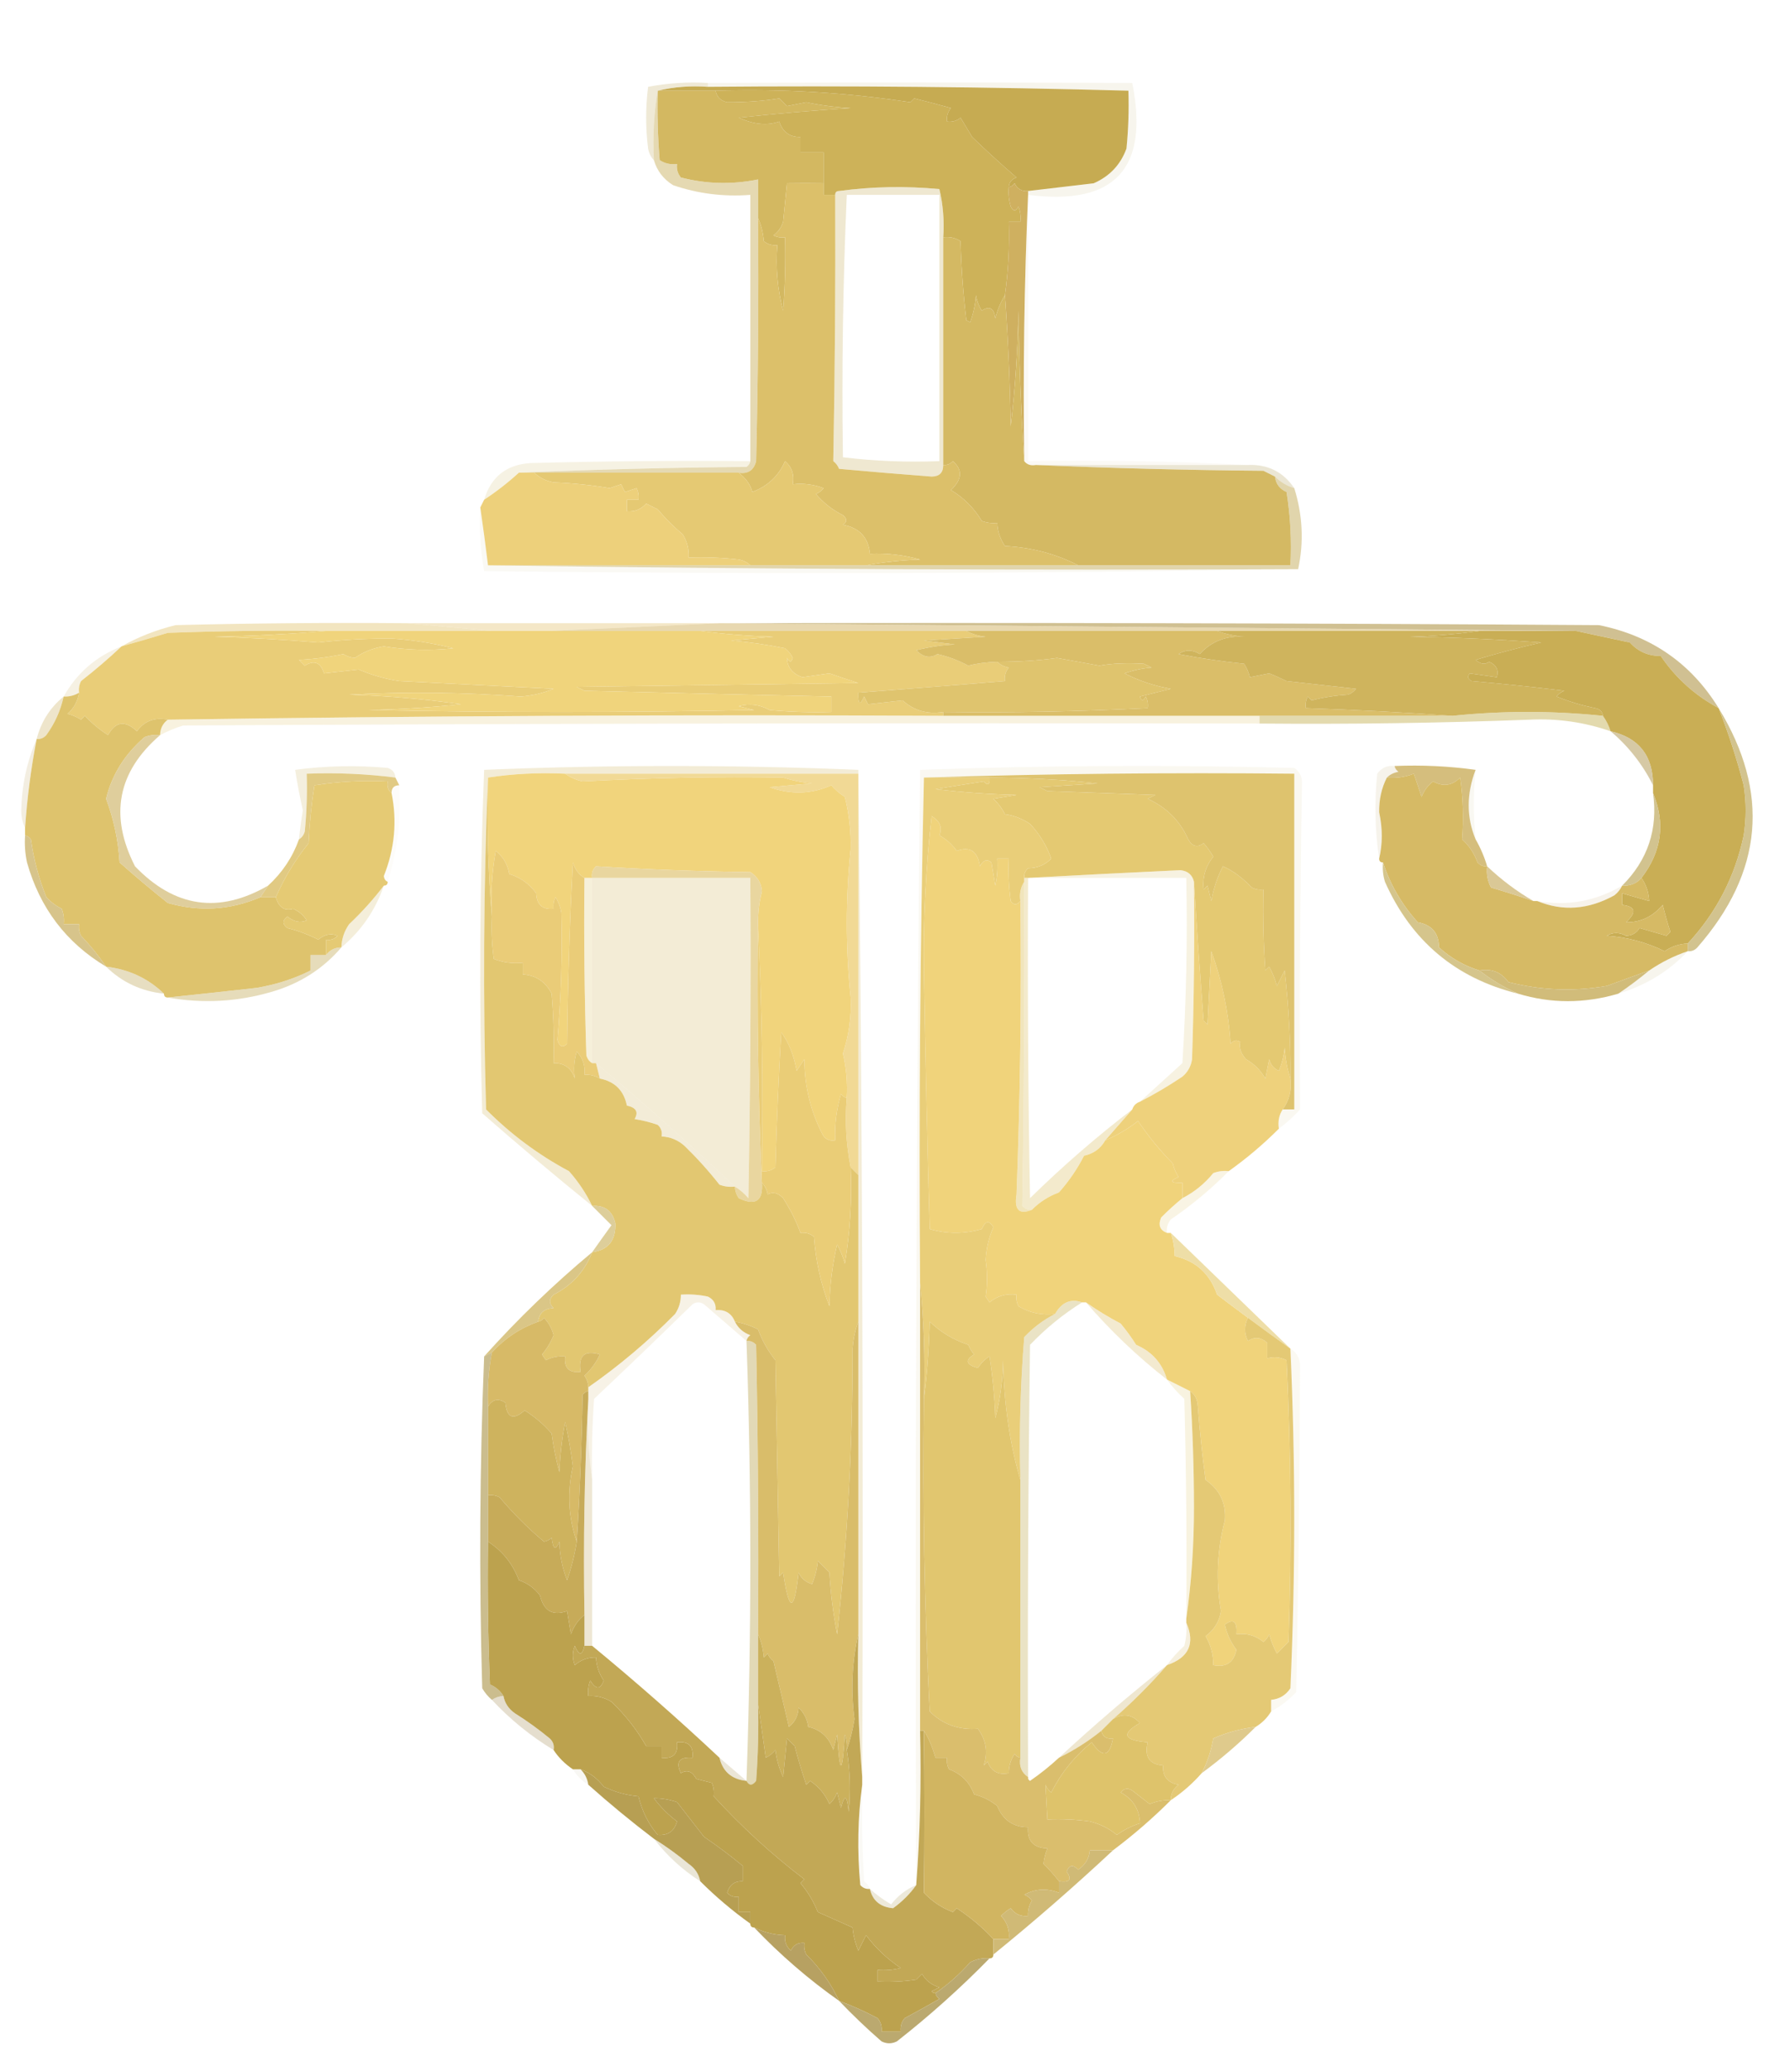 <?xml version="1.0" encoding="UTF-8"?>
<!DOCTYPE svg PUBLIC "-//W3C//DTD SVG 1.1//EN" "http://www.w3.org/Graphics/SVG/1.1/DTD/svg11.dtd">
<svg xmlns="http://www.w3.org/2000/svg" version="1.1" width="464px" height="537px" style="shape-rendering:geometricPrecision; text-rendering:geometricPrecision; image-rendering:optimizeQuality; fill-rule:evenodd; clip-rule:evenodd" xmlns:xlink="http://www.w3.org/1999/xlink">
<g><path style="opacity:0.153" fill="#d0c08a" d="M 266.5,50.5 C 266.5,50.167 266.5,49.833 266.5,49.5C 272.014,48.834 277.681,48.167 283.5,47.5C 287.634,45.692 290.468,42.692 292,38.5C 292.499,33.511 292.666,28.511 292.5,23.5C 256.197,22.519 219.864,22.186 183.5,22.5C 183.5,22.167 183.5,21.833 183.5,21.5C 220.128,21.331 256.794,21.331 293.5,21.5C 297.952,43.715 288.952,53.381 266.5,50.5 Z"/></g>
<g><path style="opacity:1" fill="#d3b861" d="M 170.5,23.5 C 175.5,23.5 180.5,23.5 185.5,23.5C 185.787,25.121 186.787,26.121 188.5,26.5C 193.445,26.504 197.945,26.17 202,25.5C 202.667,26.167 203.333,26.833 204,27.5C 205.667,27.167 207.333,26.833 209,26.5C 212.745,27.297 216.579,27.797 220.5,28C 210.813,28.626 201.147,29.459 191.5,30.5C 195.384,32.266 198.884,32.599 202,31.5C 202.875,34.215 204.708,35.548 207.5,35.5C 207.5,36.833 207.5,38.167 207.5,39.5C 209.5,39.5 211.5,39.5 213.5,39.5C 213.5,42.167 213.5,44.833 213.5,47.5C 210.331,47.445 207.164,47.445 204,47.5C 203.667,50.833 203.333,54.167 203,57.5C 202.535,58.931 201.701,60.097 200.5,61C 201.448,61.483 202.448,61.65 203.5,61.5C 203.666,67.842 203.5,74.175 203,80.5C 201.551,75.019 201.051,69.352 201.5,63.5C 200.178,63.67 199.011,63.337 198,62.5C 197.809,60.292 197.309,58.292 196.5,56.5C 196.5,53.167 196.5,49.833 196.5,46.5C 189.784,47.873 183.117,47.706 176.5,46C 175.663,44.989 175.33,43.822 175.5,42.5C 173.856,42.714 172.356,42.38 171,41.5C 170.501,35.509 170.334,29.509 170.5,23.5 Z"/></g>
<g><path style="opacity:1" fill="#cdb259" d="M 185.5,23.5 C 202.484,22.959 219.317,23.959 236,26.5C 236.333,26.167 236.667,25.833 237,25.5C 240.147,26.278 243.313,27.111 246.5,28C 245.663,29.011 245.33,30.178 245.5,31.5C 246.822,31.67 247.989,31.337 249,30.5C 250,32.167 251,33.833 252,35.5C 255.722,39.099 259.556,42.599 263.5,46C 262.244,46.417 261.577,47.25 261.5,48.5C 261.34,50.199 261.506,51.866 262,53.5C 262.667,54.833 263.333,54.833 264,53.5C 264.49,54.793 264.657,56.127 264.5,57.5C 263.5,57.5 262.5,57.5 261.5,57.5C 261.705,63.878 261.372,70.211 260.5,76.5C 259.4,78.277 258.566,80.277 258,82.5C 257.685,79.853 256.518,79.186 254.5,80.5C 253.719,79.271 253.219,77.938 253,76.5C 252.814,78.9 252.314,81.234 251.5,83.5C 251.167,83.333 250.833,83.167 250.5,83C 249.686,76.247 249.186,69.414 249,62.5C 247.644,61.62 246.144,61.286 244.5,61.5C 244.797,57.233 244.464,53.066 243.5,49C 234.657,48.176 225.99,48.343 217.5,49.5C 216.833,49.5 216.5,49.833 216.5,50.5C 215.5,50.5 214.5,50.5 213.5,50.5C 213.5,49.5 213.5,48.5 213.5,47.5C 213.5,44.833 213.5,42.167 213.5,39.5C 211.5,39.5 209.5,39.5 207.5,39.5C 207.5,38.167 207.5,36.833 207.5,35.5C 204.708,35.548 202.875,34.215 202,31.5C 198.884,32.599 195.384,32.266 191.5,30.5C 201.147,29.459 210.813,28.626 220.5,28C 216.579,27.797 212.745,27.297 209,26.5C 207.333,26.833 205.667,27.167 204,27.5C 203.333,26.833 202.667,26.167 202,25.5C 197.945,26.17 193.445,26.504 188.5,26.5C 186.787,26.121 185.787,25.121 185.5,23.5 Z"/></g>
<g><path style="opacity:1" fill="#c6ab52" d="M 170.5,23.5 C 174.634,22.515 178.968,22.182 183.5,22.5C 219.864,22.186 256.197,22.519 292.5,23.5C 292.666,28.511 292.499,33.511 292,38.5C 290.468,42.692 287.634,45.692 283.5,47.5C 277.681,48.167 272.014,48.834 266.5,49.5C 264.876,49.64 263.71,48.973 263,47.5C 262.617,48.056 262.117,48.389 261.5,48.5C 261.577,47.25 262.244,46.417 263.5,46C 259.556,42.599 255.722,39.099 252,35.5C 251,33.833 250,32.167 249,30.5C 247.989,31.337 246.822,31.67 245.5,31.5C 245.33,30.178 245.663,29.011 246.5,28C 243.313,27.111 240.147,26.278 237,25.5C 236.667,25.833 236.333,26.167 236,26.5C 219.317,23.959 202.484,22.959 185.5,23.5C 180.5,23.5 175.5,23.5 170.5,23.5 Z"/></g>
<g><path style="opacity:0.427" fill="#dacb9f" d="M 183.5,21.5 C 183.5,21.833 183.5,22.167 183.5,22.5C 178.968,22.182 174.634,22.515 170.5,23.5C 169.51,29.31 169.177,35.31 169.5,41.5C 168.732,40.737 168.232,39.737 168,38.5C 167.333,33.167 167.333,27.833 168,22.5C 173.072,21.529 178.238,21.195 183.5,21.5 Z"/></g>
<g><path style="opacity:1" fill="#cfb060" d="M 266.5,49.5 C 266.5,49.833 266.5,50.167 266.5,50.5C 265.502,73.327 265.169,96.327 265.5,119.5C 264.669,106.673 264.169,93.673 264,80.5C 263.832,90.543 263.165,100.542 262,110.5C 261.812,99.091 261.312,87.757 260.5,76.5C 261.372,70.211 261.705,63.878 261.5,57.5C 262.5,57.5 263.5,57.5 264.5,57.5C 264.657,56.127 264.49,54.793 264,53.5C 263.333,54.833 262.667,54.833 262,53.5C 261.506,51.866 261.34,50.199 261.5,48.5C 262.117,48.389 262.617,48.056 263,47.5C 263.71,48.973 264.876,49.64 266.5,49.5 Z"/></g>
<g><path style="opacity:0.596" fill="#d4c07f" d="M 170.5,23.5 C 170.334,29.509 170.501,35.509 171,41.5C 172.356,42.38 173.856,42.714 175.5,42.5C 175.33,43.822 175.663,44.989 176.5,46C 183.117,47.706 189.784,47.873 196.5,46.5C 196.5,49.833 196.5,53.167 196.5,56.5C 196.667,77.503 196.5,98.503 196,119.5C 195.411,121.863 193.911,122.863 191.5,122.5C 173.833,122.5 156.167,122.5 138.5,122.5C 137.167,122.5 135.833,122.5 134.5,122.5C 153.996,121.668 173.662,121.168 193.5,121C 194.056,120.617 194.389,120.117 194.5,119.5C 194.5,96.5 194.5,73.5 194.5,50.5C 187.639,51.035 180.972,50.202 174.5,48C 171.979,46.442 170.312,44.276 169.5,41.5C 169.177,35.31 169.51,29.31 170.5,23.5 Z"/></g>
<g><path style="opacity:0.145" fill="#e6dbbc" d="M 266.5,50.5 C 266.5,73.5 266.5,96.5 266.5,119.5C 285.674,119.17 304.674,119.503 323.5,120.5C 305.167,120.5 286.833,120.5 268.5,120.5C 267.209,120.737 266.209,120.404 265.5,119.5C 265.169,96.327 265.502,73.327 266.5,50.5 Z"/></g>
<g><path style="opacity:0.396" fill="#d7c58b" d="M 244.5,61.5 C 244.5,81.167 244.5,100.833 244.5,120.5C 244.516,122.484 243.516,123.484 241.5,123.5C 233.506,122.894 225.506,122.227 217.5,121.5C 217.192,120.692 216.692,120.025 216,119.5C 216.436,96.53 216.602,73.53 216.5,50.5C 216.5,49.833 216.833,49.5 217.5,49.5C 225.99,48.343 234.657,48.176 243.5,49C 244.464,53.066 244.797,57.233 244.5,61.5 Z M 219.5,50.5 C 227.5,50.5 235.5,50.5 243.5,50.5C 243.5,73.5 243.5,96.5 243.5,119.5C 234.983,119.826 226.65,119.493 218.5,118.5C 218.169,95.66 218.503,72.994 219.5,50.5 Z"/></g>
<g><path style="opacity:0.027" fill="#e7dbba" d="M 217.5,49.5 C 218.492,49.328 219.158,49.662 219.5,50.5C 218.503,72.994 218.169,95.66 218.5,118.5C 217.502,95.673 217.169,72.673 217.5,49.5 Z"/></g>
<g><path style="opacity:1" fill="#d4b963" d="M 244.5,61.5 C 246.144,61.286 247.644,61.62 249,62.5C 249.186,69.414 249.686,76.247 250.5,83C 250.833,83.167 251.167,83.333 251.5,83.5C 252.314,81.234 252.814,78.9 253,76.5C 253.219,77.938 253.719,79.271 254.5,80.5C 256.518,79.186 257.685,79.853 258,82.5C 258.566,80.277 259.4,78.277 260.5,76.5C 261.312,87.757 261.812,99.091 262,110.5C 263.165,100.542 263.832,90.543 264,80.5C 264.169,93.673 264.669,106.673 265.5,119.5C 266.209,120.404 267.209,120.737 268.5,120.5C 287.996,121.332 307.662,121.832 327.5,122C 328.527,122.513 329.527,123.013 330.5,123.5C 330.712,125.384 331.712,126.717 333.5,127.5C 334.496,133.798 334.83,140.132 334.5,146.5C 316.167,146.5 297.833,146.5 279.5,146.5C 273.669,143.51 267.335,141.844 260.5,141.5C 259.253,139.677 258.586,137.677 258.5,135.5C 257.127,135.657 255.793,135.49 254.5,135C 252.5,131.667 249.833,129 246.5,127C 249.412,124.256 249.578,121.756 247,119.5C 246.329,120.252 245.496,120.586 244.5,120.5C 244.5,100.833 244.5,81.167 244.5,61.5 Z"/></g>
<g><path style="opacity:0.386" fill="#e7dcb7" d="M 194.5,119.5 C 194.389,120.117 194.056,120.617 193.5,121C 173.662,121.168 153.996,121.668 134.5,122.5C 131.681,125.075 128.681,127.408 125.5,129.5C 127.264,123.574 131.264,120.408 137.5,120C 156.497,119.5 175.497,119.333 194.5,119.5 Z"/></g>
<g><path style="opacity:0.377" fill="#cbbd8d" d="M 268.5,120.5 C 286.833,120.5 305.167,120.5 323.5,120.5C 328.61,120.276 332.61,122.276 335.5,126.5C 333.589,125.925 331.922,124.925 330.5,123.5C 329.527,123.013 328.527,122.513 327.5,122C 307.662,121.832 287.996,121.332 268.5,120.5 Z"/></g>
<g><path style="opacity:1" fill="#dcc06a" d="M 213.5,47.5 C 213.5,48.5 213.5,49.5 213.5,50.5C 214.5,50.5 215.5,50.5 216.5,50.5C 216.602,73.53 216.436,96.53 216,119.5C 216.692,120.025 217.192,120.692 217.5,121.5C 225.506,122.227 233.506,122.894 241.5,123.5C 243.516,123.484 244.516,122.484 244.5,120.5C 245.496,120.586 246.329,120.252 247,119.5C 249.578,121.756 249.412,124.256 246.5,127C 249.833,129 252.5,131.667 254.5,135C 255.793,135.49 257.127,135.657 258.5,135.5C 258.586,137.677 259.253,139.677 260.5,141.5C 267.335,141.844 273.669,143.51 279.5,146.5C 261.167,146.5 242.833,146.5 224.5,146.5C 228.982,145.674 233.649,145.174 238.5,145C 234.249,143.805 229.915,143.305 225.5,143.5C 225.101,139.266 222.768,136.766 218.5,136C 219.641,135.259 219.641,134.425 218.5,133.5C 215.764,132.138 213.431,130.304 211.5,128C 212.308,127.692 212.975,127.192 213.5,126.5C 210.914,125.52 208.247,125.187 205.5,125.5C 205.949,123.023 205.283,121.023 203.5,119.5C 201.842,123.322 199.009,125.989 195,127.5C 194.629,125.752 193.462,124.086 191.5,122.5C 193.911,122.863 195.411,121.863 196,119.5C 196.5,98.503 196.667,77.503 196.5,56.5C 197.309,58.292 197.809,60.292 198,62.5C 199.011,63.337 200.178,63.67 201.5,63.5C 201.051,69.352 201.551,75.019 203,80.5C 203.5,74.175 203.666,67.842 203.5,61.5C 202.448,61.65 201.448,61.483 200.5,61C 201.701,60.097 202.535,58.931 203,57.5C 203.333,54.167 203.667,50.833 204,47.5C 207.164,47.445 210.331,47.445 213.5,47.5 Z"/></g>
<g><path style="opacity:1" fill="#e5c973" d="M 224.5,146.5 C 214.5,146.5 204.5,146.5 194.5,146.5C 193.737,145.732 192.737,145.232 191.5,145C 187.179,144.501 182.846,144.334 178.5,144.5C 178.628,142.345 178.128,140.345 177,138.5C 174.622,136.5 172.455,134.333 170.5,132C 169.5,131.5 168.5,131 167.5,130.5C 166.158,132.005 164.492,132.672 162.5,132.5C 162.5,131.5 162.5,130.5 162.5,129.5C 163.5,129.5 164.5,129.5 165.5,129.5C 165.649,128.448 165.483,127.448 165,126.5C 164,126.833 163,127.167 162,127.5C 161.667,126.833 161.333,126.167 161,125.5C 160,125.833 159,126.167 158,126.5C 153.251,125.695 148.418,125.195 143.5,125C 141.509,124.626 139.842,123.793 138.5,122.5C 156.167,122.5 173.833,122.5 191.5,122.5C 193.462,124.086 194.629,125.752 195,127.5C 199.009,125.989 201.842,123.322 203.5,119.5C 205.283,121.023 205.949,123.023 205.5,125.5C 208.247,125.187 210.914,125.52 213.5,126.5C 212.975,127.192 212.308,127.692 211.5,128C 213.431,130.304 215.764,132.138 218.5,133.5C 219.641,134.425 219.641,135.259 218.5,136C 222.768,136.766 225.101,139.266 225.5,143.5C 229.915,143.305 234.249,143.805 238.5,145C 233.649,145.174 228.982,145.674 224.5,146.5 Z"/></g>
<g><path style="opacity:1" fill="#edd07b" d="M 134.5,122.5 C 135.833,122.5 137.167,122.5 138.5,122.5C 139.842,123.793 141.509,124.626 143.5,125C 148.418,125.195 153.251,125.695 158,126.5C 159,126.167 160,125.833 161,125.5C 161.333,126.167 161.667,126.833 162,127.5C 163,127.167 164,126.833 165,126.5C 165.483,127.448 165.649,128.448 165.5,129.5C 164.5,129.5 163.5,129.5 162.5,129.5C 162.5,130.5 162.5,131.5 162.5,132.5C 164.492,132.672 166.158,132.005 167.5,130.5C 168.5,131 169.5,131.5 170.5,132C 172.455,134.333 174.622,136.5 177,138.5C 178.128,140.345 178.628,142.345 178.5,144.5C 182.846,144.334 187.179,144.501 191.5,145C 192.737,145.232 193.737,145.732 194.5,146.5C 171.833,146.5 149.167,146.5 126.5,146.5C 125.879,141.398 125.213,136.398 124.5,131.5C 124.833,130.833 125.167,130.167 125.5,129.5C 128.681,127.408 131.681,125.075 134.5,122.5 Z"/></g>
<g><path style="opacity:0.612" fill="#cebb78" d="M 330.5,123.5 C 331.922,124.925 333.589,125.925 335.5,126.5C 337.678,133.509 338.011,140.509 336.5,147.5C 266.331,147.833 196.331,147.499 126.5,146.5C 149.167,146.5 171.833,146.5 194.5,146.5C 204.5,146.5 214.5,146.5 224.5,146.5C 242.833,146.5 261.167,146.5 279.5,146.5C 297.833,146.5 316.167,146.5 334.5,146.5C 334.83,140.132 334.496,133.798 333.5,127.5C 331.712,126.717 330.712,125.384 330.5,123.5 Z"/></g>
<g><path style="opacity:0.102" fill="#d0c693" d="M 124.5,131.5 C 125.213,136.398 125.879,141.398 126.5,146.5C 196.331,147.499 266.331,147.833 336.5,147.5C 266.335,148.665 196.001,148.832 125.5,148C 124.527,142.593 124.193,137.093 124.5,131.5 Z"/></g>
<g><path style="opacity:0.614" fill="#ebd599" d="M 105.5,161.5 C 112.833,162.167 120.167,162.833 127.5,163.5C 113.167,163.5 98.833,163.5 84.5,163.5C 70.829,163.333 57.163,163.5 43.5,164C 39.449,165.238 35.449,166.404 31.5,167.5C 35.788,165.076 40.455,163.243 45.5,162C 65.497,161.5 85.497,161.333 105.5,161.5 Z"/></g>
<g><path style="opacity:0.622" fill="#eed9a5" d="M 105.5,161.5 C 132.5,161.5 159.5,161.5 186.5,161.5C 171.833,162.167 157.167,162.833 142.5,163.5C 137.5,163.5 132.5,163.5 127.5,163.5C 120.167,162.833 112.833,162.167 105.5,161.5 Z"/></g>
<g><path style="opacity:0.591" fill="#d8be7b" d="M 186.5,161.5 C 186.833,161.5 187.167,161.5 187.5,161.5C 261.167,162.167 334.833,162.833 408.5,163.5C 400.167,163.5 391.833,163.5 383.5,163.5C 360.833,163.5 338.167,163.5 315.5,163.5C 293.833,163.5 272.167,163.5 250.5,163.5C 227.5,163.5 204.5,163.5 181.5,163.5C 168.5,163.5 155.5,163.5 142.5,163.5C 157.167,162.833 171.833,162.167 186.5,161.5 Z"/></g>
<g><path style="opacity:1" fill="#e9cd78" d="M 84.5,163.5 C 75.009,164.33 65.342,164.83 55.5,165C 64.52,165.251 73.52,165.751 82.5,166.5C 89.058,165.751 95.558,165.418 102,165.5C 107.251,165.885 112.418,166.718 117.5,168C 111.482,168.642 105.482,168.475 99.5,167.5C 96.677,167.949 94.177,168.949 92,170.5C 90.893,170.415 89.893,170.081 89,169.5C 85.255,170.297 81.421,170.797 77.5,171C 78,171.5 78.5,172 79,172.5C 81.454,170.987 83.121,171.654 84,174.5C 87,174.167 90,173.833 93,173.5C 96.325,174.944 99.825,175.944 103.5,176.5C 116.833,177.167 130.167,177.833 143.5,178.5C 140.777,179.611 137.944,180.278 135,180.5C 120.183,179.391 105.35,179.224 90.5,180C 100.217,180.307 109.884,181.14 119.5,182.5C 111.521,183.332 103.521,183.832 95.5,184C 128.833,184.667 162.167,184.667 195.5,184C 194.167,183.667 192.833,183.333 191.5,183C 194.303,182.245 196.97,182.578 199.5,184C 204.823,184.499 210.156,184.666 215.5,184.5C 215.5,183.167 215.5,181.833 215.5,180.5C 194.14,180.039 172.807,179.539 151.5,179C 150.833,178.667 150.167,178.333 149.5,178C 173.833,177.667 198.167,177.333 222.5,177C 220.305,176.3 217.805,175.467 215,174.5C 212.667,174.833 210.333,175.167 208,175.5C 205.419,174.61 204.086,172.943 204,170.5C 204.654,171.696 205.154,171.696 205.5,170.5C 205.023,169.522 204.357,168.689 203.5,168C 198.797,167.039 194.13,166.372 189.5,166C 193.167,165.667 196.833,165.333 200.5,165C 193.987,164.828 187.653,164.328 181.5,163.5C 204.5,163.5 227.5,163.5 250.5,163.5C 251.952,164.302 253.618,164.802 255.5,165C 250.167,165.333 244.833,165.667 239.5,166C 242.167,166.333 244.833,166.667 247.5,167C 244.118,167.176 240.785,167.676 237.5,168.5C 239.298,170.332 241.132,170.665 243,169.5C 245.8,170.128 248.467,171.128 251,172.5C 253.141,171.925 255.641,171.592 258.5,171.5C 259.263,172.268 260.263,172.768 261.5,173C 260.663,174.011 260.33,175.178 260.5,176.5C 247.833,177.539 235.166,178.539 222.5,179.5C 222.413,182.598 222.913,182.932 224,180.5C 224.333,181.167 224.667,181.833 225,182.5C 228,182.167 231,181.833 234,181.5C 236.893,184.15 240.393,185.15 244.5,184.5C 244.5,184.833 244.5,185.167 244.5,185.5C 177.331,185.168 110.331,185.501 43.5,186.5C 40.092,185.828 37.425,186.828 35.5,189.5C 32.446,186.617 29.946,186.95 28,190.5C 25.791,189.08 23.791,187.413 22,185.5C 21.667,185.833 21.333,186.167 21,186.5C 19.933,185.809 18.766,185.309 17.5,185C 19.16,183.512 20.16,181.679 20.5,179.5C 20.351,178.448 20.517,177.448 21,176.5C 24.737,173.583 28.237,170.583 31.5,167.5C 35.449,166.404 39.449,165.238 43.5,164C 57.163,163.5 70.829,163.333 84.5,163.5 Z"/></g>
<g><path style="opacity:0.925" fill="#ccbb89" d="M 187.5,161.5 C 263.167,161.333 338.834,161.5 414.5,162C 428.04,164.752 438.373,171.919 445.5,183.5C 439.386,180.218 434.386,175.718 430.5,170C 427.242,169.997 424.575,168.83 422.5,166.5C 417.824,165.497 413.157,164.497 408.5,163.5C 334.833,162.833 261.167,162.167 187.5,161.5 Z"/></g>
<g><path style="opacity:1" fill="#dabe69" d="M 250.5,163.5 C 272.167,163.5 293.833,163.5 315.5,163.5C 317.631,164.314 319.964,164.814 322.5,165C 317.859,164.691 314.026,166.191 311,169.5C 309.06,168.306 307.227,168.306 305.5,169.5C 311.125,170.588 316.792,171.421 322.5,172C 323.191,173.067 323.691,174.234 324,175.5C 325.667,175.167 327.333,174.833 329,174.5C 330.509,175.09 332.009,175.756 333.5,176.5C 339.5,177.167 345.5,177.833 351.5,178.5C 350.975,179.192 350.308,179.692 349.5,180C 346.242,180.212 343.076,180.712 340,181.5C 339.667,181.167 339.333,180.833 339,180.5C 338.517,181.448 338.351,182.448 338.5,183.5C 351.333,183.932 364,184.599 376.5,185.5C 359.833,185.5 343.167,185.5 326.5,185.5C 299.167,185.5 271.833,185.5 244.5,185.5C 244.5,185.167 244.5,184.833 244.5,184.5C 262.185,184.731 279.852,184.398 297.5,183.5C 297.649,182.448 297.483,181.448 297,180.5C 296.346,181.696 295.846,181.696 295.5,180.5C 298.167,179.833 300.833,179.167 303.5,178.5C 299.284,177.78 295.284,176.447 291.5,174.5C 293.766,173.686 296.1,173.186 298.5,173C 297.833,172.667 297.167,172.333 296.5,172C 292.055,171.738 288.221,171.905 285,172.5C 281.333,171.833 277.667,171.167 274,170.5C 269.466,171.155 264.299,171.488 258.5,171.5C 255.641,171.592 253.141,171.925 251,172.5C 248.467,171.128 245.8,170.128 243,169.5C 241.132,170.665 239.298,170.332 237.5,168.5C 240.785,167.676 244.118,167.176 247.5,167C 244.833,166.667 242.167,166.333 239.5,166C 244.833,165.667 250.167,165.333 255.5,165C 253.618,164.802 251.952,164.302 250.5,163.5 Z"/></g>
<g><path style="opacity:1" fill="#cfb45d" d="M 315.5,163.5 C 338.167,163.5 360.833,163.5 383.5,163.5C 377.681,164.328 371.681,164.828 365.5,165C 376.848,165.168 388.181,165.668 399.5,166.5C 393.819,167.805 388.153,169.305 382.5,171C 383.76,172.113 384.927,172.28 386,171.5C 387.885,172.313 388.551,173.647 388,175.5C 385.667,175.167 383.333,174.833 381,174.5C 380.312,175.332 380.479,175.998 381.5,176.5C 389.492,177.197 397.492,178.03 405.5,179C 404.692,179.308 404.025,179.808 403.5,180.5C 406.73,181.808 410.064,182.808 413.5,183.5C 414.713,183.747 415.38,184.414 415.5,185.5C 402.5,184.167 389.5,184.167 376.5,185.5C 364,184.599 351.333,183.932 338.5,183.5C 338.351,182.448 338.517,181.448 339,180.5C 339.333,180.833 339.667,181.167 340,181.5C 343.076,180.712 346.242,180.212 349.5,180C 350.308,179.692 350.975,179.192 351.5,178.5C 345.5,177.833 339.5,177.167 333.5,176.5C 332.009,175.756 330.509,175.09 329,174.5C 327.333,174.833 325.667,175.167 324,175.5C 323.691,174.234 323.191,173.067 322.5,172C 316.792,171.421 311.125,170.588 305.5,169.5C 307.227,168.306 309.06,168.306 311,169.5C 314.026,166.191 317.859,164.691 322.5,165C 319.964,164.814 317.631,164.314 315.5,163.5 Z"/></g>
<g><path style="opacity:0.337" fill="#e4d7ad" d="M 31.5,167.5 C 28.237,170.583 24.737,173.583 21,176.5C 20.517,177.448 20.351,178.448 20.5,179.5C 19.292,180.234 17.959,180.567 16.5,180.5C 19.947,174.387 24.947,170.054 31.5,167.5 Z"/></g>
<g><path style="opacity:1" fill="#dfc46e" d="M 244.5,184.5 C 240.393,185.15 236.893,184.15 234,181.5C 231,181.833 228,182.167 225,182.5C 224.667,181.833 224.333,181.167 224,180.5C 222.913,182.932 222.413,182.598 222.5,179.5C 235.166,178.539 247.833,177.539 260.5,176.5C 260.33,175.178 260.663,174.011 261.5,173C 260.263,172.768 259.263,172.268 258.5,171.5C 264.299,171.488 269.466,171.155 274,170.5C 277.667,171.167 281.333,171.833 285,172.5C 288.221,171.905 292.055,171.738 296.5,172C 297.167,172.333 297.833,172.667 298.5,173C 296.1,173.186 293.766,173.686 291.5,174.5C 295.284,176.447 299.284,177.78 303.5,178.5C 300.833,179.167 298.167,179.833 295.5,180.5C 295.846,181.696 296.346,181.696 297,180.5C 297.483,181.448 297.649,182.448 297.5,183.5C 279.852,184.398 262.185,184.731 244.5,184.5 Z"/></g>
<g><path style="opacity:1" fill="#f0d47c" d="M 84.5,163.5 C 98.833,163.5 113.167,163.5 127.5,163.5C 132.5,163.5 137.5,163.5 142.5,163.5C 155.5,163.5 168.5,163.5 181.5,163.5C 187.653,164.328 193.987,164.828 200.5,165C 196.833,165.333 193.167,165.667 189.5,166C 194.13,166.372 198.797,167.039 203.5,168C 204.357,168.689 205.023,169.522 205.5,170.5C 205.154,171.696 204.654,171.696 204,170.5C 204.086,172.943 205.419,174.61 208,175.5C 210.333,175.167 212.667,174.833 215,174.5C 217.805,175.467 220.305,176.3 222.5,177C 198.167,177.333 173.833,177.667 149.5,178C 150.167,178.333 150.833,178.667 151.5,179C 172.807,179.539 194.14,180.039 215.5,180.5C 215.5,181.833 215.5,183.167 215.5,184.5C 210.156,184.666 204.823,184.499 199.5,184C 196.97,182.578 194.303,182.245 191.5,183C 192.833,183.333 194.167,183.667 195.5,184C 162.167,184.667 128.833,184.667 95.5,184C 103.521,183.832 111.521,183.332 119.5,182.5C 109.884,181.14 100.217,180.307 90.5,180C 105.35,179.224 120.183,179.391 135,180.5C 137.944,180.278 140.777,179.611 143.5,178.5C 130.167,177.833 116.833,177.167 103.5,176.5C 99.825,175.944 96.325,174.944 93,173.5C 90,173.833 87,174.167 84,174.5C 83.121,171.654 81.454,170.987 79,172.5C 78.5,172 78,171.5 77.5,171C 81.421,170.797 85.255,170.297 89,169.5C 89.893,170.081 90.893,170.415 92,170.5C 94.177,168.949 96.677,167.949 99.5,167.5C 105.482,168.475 111.482,168.642 117.5,168C 112.418,166.718 107.251,165.885 102,165.5C 95.558,165.418 89.058,165.751 82.5,166.5C 73.52,165.751 64.52,165.251 55.5,165C 65.342,164.83 75.009,164.33 84.5,163.5 Z"/></g>
<g><path style="opacity:0.319" fill="#e8d79a" d="M 244.5,185.5 C 271.833,185.5 299.167,185.5 326.5,185.5C 326.5,186.167 326.5,186.833 326.5,187.5C 233.499,187.333 140.499,187.5 47.5,188C 45.372,188.655 43.372,189.489 41.5,190.5C 41.527,188.801 42.194,187.467 43.5,186.5C 110.331,185.501 177.331,185.168 244.5,185.5 Z"/></g>
<g><path style="opacity:0.604" fill="#d1c179" d="M 415.5,185.5 C 416.345,186.671 417.011,188.005 417.5,189.5C 410.72,187.144 403.72,186.144 396.5,186.5C 373.175,187.376 349.842,187.709 326.5,187.5C 326.5,186.833 326.5,186.167 326.5,185.5C 343.167,185.5 359.833,185.5 376.5,185.5C 389.5,184.167 402.5,184.167 415.5,185.5 Z"/></g>
<g><path style="opacity:0.51" fill="#ddcc99" d="M 16.5,180.5 C 15.708,184.134 14.208,187.467 12,190.5C 11.329,191.252 10.496,191.586 9.5,191.5C 10.657,187.024 12.991,183.358 16.5,180.5 Z"/></g>
<g><path style="opacity:1" fill="#c9ae55" d="M 383.5,163.5 C 391.833,163.5 400.167,163.5 408.5,163.5C 413.157,164.497 417.824,165.497 422.5,166.5C 424.575,168.83 427.242,169.997 430.5,170C 434.386,175.718 439.386,180.218 445.5,183.5C 448.039,189.959 450.206,196.626 452,203.5C 452.667,207.833 452.667,212.167 452,216.5C 449.713,227.225 444.88,236.558 437.5,244.5C 435.323,244.586 433.323,245.253 431.5,246.5C 426.794,244.191 421.794,242.858 416.5,242.5C 418.075,241.554 419.742,241.554 421.5,242.5C 423.029,242.471 424.196,241.804 425,240.5C 427.333,241.167 429.667,241.833 432,242.5C 432.333,242.167 432.667,241.833 433,241.5C 432.287,239.341 431.62,237.007 431,234.5C 428.416,237.545 425.25,239.045 421.5,239C 424.304,236.399 423.971,234.899 420.5,234.5C 420.5,233.5 420.5,232.5 420.5,231.5C 422.833,232.167 425.167,232.833 427.5,233.5C 427.386,231.282 426.72,229.282 425.5,227.5C 430.738,220.685 431.738,213.352 428.5,205.5C 428.5,204.833 428.5,204.167 428.5,203.5C 428.501,195.845 424.834,191.178 417.5,189.5C 417.011,188.005 416.345,186.671 415.5,185.5C 415.38,184.414 414.713,183.747 413.5,183.5C 410.064,182.808 406.73,181.808 403.5,180.5C 404.025,179.808 404.692,179.308 405.5,179C 397.492,178.03 389.492,177.197 381.5,176.5C 380.479,175.998 380.312,175.332 381,174.5C 383.333,174.833 385.667,175.167 388,175.5C 388.551,173.647 387.885,172.313 386,171.5C 384.927,172.28 383.76,172.113 382.5,171C 388.153,169.305 393.819,167.805 399.5,166.5C 388.181,165.668 376.848,165.168 365.5,165C 371.681,164.828 377.681,164.328 383.5,163.5 Z"/></g>
<g><path style="opacity:1" fill="#dec36d" d="M 20.5,179.5 C 20.16,181.679 19.16,183.512 17.5,185C 18.766,185.309 19.933,185.809 21,186.5C 21.333,186.167 21.667,185.833 22,185.5C 23.791,187.413 25.791,189.08 28,190.5C 29.946,186.95 32.446,186.617 35.5,189.5C 37.425,186.828 40.092,185.828 43.5,186.5C 42.194,187.467 41.527,188.801 41.5,190.5C 40.127,190.343 38.793,190.51 37.5,191C 32.335,195.435 29.001,200.768 27.5,207C 29.482,212.291 30.648,217.791 31,223.5C 35.074,227.119 39.241,230.619 43.5,234C 51.718,236.344 59.718,235.844 67.5,232.5C 68.833,232.5 70.167,232.5 71.5,232.5C 72.26,235.157 73.76,236.157 76,235.5C 77.487,236.155 78.653,237.155 79.5,238.5C 77.836,239.223 76.169,238.89 74.5,237.5C 73.167,238.5 73.167,239.5 74.5,240.5C 77.28,241.195 79.947,242.195 82.5,243.5C 84.169,242.11 85.836,241.777 87.5,242.5C 86.675,243.386 85.675,243.719 84.5,243.5C 84.5,244.833 84.5,246.167 84.5,247.5C 83.167,247.5 81.833,247.5 80.5,247.5C 80.5,248.833 80.5,250.167 80.5,251.5C 76.18,253.661 71.513,255.161 66.5,256C 58.688,256.877 51.021,257.711 43.5,258.5C 42.833,258.5 42.5,258.167 42.5,257.5C 38.389,253.534 33.389,251.201 27.5,250.5C 25.581,247.681 23.415,245.014 21,242.5C 20.517,241.552 20.351,240.552 20.5,239.5C 19.167,239.5 17.833,239.5 16.5,239.5C 16.657,238.127 16.49,236.793 16,235.5C 14.488,234.743 13.155,233.743 12,232.5C 10.057,227.669 8.723,222.669 8,217.5C 7.617,216.944 7.117,216.611 6.5,216.5C 6.5,215.833 6.5,215.167 6.5,214.5C 7.033,206.768 8.033,199.102 9.5,191.5C 10.496,191.586 11.329,191.252 12,190.5C 14.208,187.467 15.708,184.134 16.5,180.5C 17.959,180.567 19.292,180.234 20.5,179.5 Z"/></g>
<g><path style="opacity:0.8" fill="#cbbb8e" d="M 417.5,189.5 C 424.834,191.178 428.501,195.845 428.5,203.5C 425.787,198.068 422.12,193.401 417.5,189.5 Z"/></g>
<g><path style="opacity:0.387" fill="#e5d6ac" d="M 102.5,201.5 C 94.92,200.534 87.253,200.201 79.5,200.5C 79.666,205.511 79.499,210.511 79,215.5C 78.722,216.416 78.222,217.082 77.5,217.5C 77.749,214.998 78.083,212.498 78.5,210C 77.724,206.511 77.058,203.011 76.5,199.5C 84.465,198.431 92.465,198.264 100.5,199C 101.756,199.417 102.423,200.25 102.5,201.5 Z"/></g>
<g><path style="opacity:0.456" fill="#e5d4a4" d="M 223.5,460.5 C 222.505,448.345 222.171,436.011 222.5,423.5C 222.5,396.5 222.5,369.5 222.5,342.5C 222.5,329.833 222.5,317.167 222.5,304.5C 222.5,269.833 222.5,235.167 222.5,200.5C 197.167,200.5 171.833,200.5 146.5,200.5C 139.646,200.176 132.979,200.509 126.5,201.5C 125.336,229.997 125.17,258.664 126,287.5C 132.42,293.947 139.587,299.281 147.5,303.5C 149.944,306.264 151.944,309.264 153.5,312.5C 143.873,304.711 134.373,296.711 125,288.5C 124.167,258.828 124.333,229.161 125.5,199.5C 157.833,198.167 190.167,198.167 222.5,199.5C 223.5,286.497 223.833,373.497 223.5,460.5 Z M 153.5,227.5 C 167.167,227.5 180.833,227.5 194.5,227.5C 194.667,255.169 194.5,282.835 194,310.5C 192.961,309.29 191.794,308.29 190.5,307.5C 178.849,296.52 166.849,285.853 154.5,275.5C 154.167,275.5 153.833,275.5 153.5,275.5C 153.5,259.5 153.5,243.5 153.5,227.5 Z"/></g>
<g><path style="opacity:0.977" fill="#e1c981" d="M 102.5,201.5 C 102.833,202.167 103.167,202.833 103.5,203.5C 102.167,203.5 101.5,204.167 101.5,205.5C 100.596,204.791 100.263,203.791 100.5,202.5C 94.132,202.17 87.799,202.504 81.5,203.5C 80.717,208.447 80.217,213.447 80,218.5C 76.544,222.789 73.71,227.456 71.5,232.5C 70.167,232.5 68.833,232.5 67.5,232.5C 68.167,231.5 68.833,230.5 69.5,229.5C 73.185,226.117 75.851,222.117 77.5,217.5C 78.222,217.082 78.722,216.416 79,215.5C 79.499,210.511 79.666,205.511 79.5,200.5C 87.253,200.201 94.92,200.534 102.5,201.5 Z"/></g>
<g><path style="opacity:1" fill="#d5be7d" d="M 361.5,198.5 C 368.588,198.205 375.588,198.538 382.5,199.5C 380.123,205.768 380.123,211.768 382.5,217.5C 383.773,219.713 384.773,222.046 385.5,224.5C 384.504,224.586 383.671,224.252 383,223.5C 382.163,221.156 380.829,219.156 379,217.5C 379.435,212.15 379.268,206.817 378.5,201.5C 376.417,203.604 374.083,203.938 371.5,202.5C 370.148,203.518 369.148,204.851 368.5,206.5C 367.833,204.5 367.167,202.5 366.5,200.5C 364.253,201.374 361.92,201.708 359.5,201.5C 360.263,200.732 361.263,200.232 362.5,200C 361.944,199.617 361.611,199.117 361.5,198.5 Z"/></g>
<g><path style="opacity:1" fill="#f1d47c" d="M 146.5,200.5 C 147.772,201.434 149.272,202.101 151,202.5C 168.784,201.557 186.117,201.223 203,201.5C 205.405,202.274 207.905,202.774 210.5,203C 206.833,203.333 203.167,203.667 199.5,204C 205.021,205.981 210.354,205.815 215.5,203.5C 216.519,204.687 217.686,205.687 219,206.5C 220.107,210.888 220.607,215.388 220.5,220C 219.187,232.834 219.187,245.667 220.5,258.5C 220.724,263.5 220.057,268.333 218.5,273C 219.394,276.776 219.728,280.61 219.5,284.5C 218.883,284.389 218.383,284.056 218,283.5C 216.844,287.418 216.344,291.418 216.5,295.5C 215.325,295.719 214.325,295.386 213.5,294.5C 210.219,288.423 208.552,281.756 208.5,274.5C 207.833,275.5 207.167,276.5 206.5,277.5C 205.782,273.445 204.449,270.111 202.5,267.5C 201.838,279.005 201.338,290.672 201,302.5C 199.989,303.337 198.822,303.67 197.5,303.5C 197.831,281.993 197.497,260.66 196.5,239.5C 196.451,236.626 196.784,233.792 197.5,231C 197.357,228.849 196.357,227.182 194.5,226C 181.122,225.815 167.788,225.315 154.5,224.5C 153.614,225.325 153.281,226.325 153.5,227.5C 152.833,227.5 152.167,227.5 151.5,227.5C 150.057,226.665 149.057,225.332 148.5,223.5C 147.667,239.156 147.167,254.823 147,270.5C 145.869,271.604 145.035,271.271 144.5,269.5C 145.442,258.39 145.775,247.39 145.5,236.5C 145.281,235.062 144.781,233.729 144,232.5C 143.517,233.448 143.351,234.448 143.5,235.5C 140.612,235.78 139.112,234.447 139,231.5C 137.202,229.028 134.868,227.361 132,226.5C 131.588,224.003 130.422,222.003 128.5,220.5C 127.505,226.128 127.171,231.794 127.5,237.5C 126.505,225.678 126.172,213.678 126.5,201.5C 132.979,200.509 139.646,200.176 146.5,200.5 Z"/></g>
<g><path style="opacity:0.298" fill="#d9c89a" d="M 9.5,191.5 C 8.033,199.102 7.033,206.768 6.5,214.5C 5.842,213.207 5.508,211.707 5.5,210C 5.662,203.443 6.995,197.276 9.5,191.5 Z"/></g>
<g><path style="opacity:1" fill="#e5ca74" d="M 101.5,205.5 C 102.973,212.793 102.307,219.959 99.5,227C 99.57,227.765 99.903,228.265 100.5,228.5C 100.5,229.167 100.167,229.5 99.5,229.5C 96.844,232.999 93.844,236.333 90.5,239.5C 89.232,241.304 88.565,243.304 88.5,245.5C 86.801,245.527 85.467,246.194 84.5,247.5C 84.5,246.167 84.5,244.833 84.5,243.5C 85.675,243.719 86.675,243.386 87.5,242.5C 85.836,241.777 84.169,242.11 82.5,243.5C 79.947,242.195 77.28,241.195 74.5,240.5C 73.167,239.5 73.167,238.5 74.5,237.5C 76.169,238.89 77.836,239.223 79.5,238.5C 78.653,237.155 77.487,236.155 76,235.5C 73.76,236.157 72.26,235.157 71.5,232.5C 73.71,227.456 76.544,222.789 80,218.5C 80.217,213.447 80.717,208.447 81.5,203.5C 87.799,202.504 94.132,202.17 100.5,202.5C 100.263,203.791 100.596,204.791 101.5,205.5 Z"/></g>
<g><path style="opacity:0.059" fill="#e6d7a8" d="M 103.5,203.5 C 104.042,212.07 103.042,220.403 100.5,228.5C 99.903,228.265 99.57,227.765 99.5,227C 102.307,219.959 102.973,212.793 101.5,205.5C 101.5,204.167 102.167,203.5 103.5,203.5 Z"/></g>
<g><path style="opacity:1" fill="#d6ba65" d="M 385.5,224.5 C 385.261,226.467 385.594,228.301 386.5,230C 390.253,231.114 393.92,232.281 397.5,233.5C 397.833,233.5 398.167,233.5 398.5,233.5C 405.107,236.231 411.774,235.731 418.5,232C 419.381,231.292 420.047,230.458 420.5,229.5C 422.554,229.635 424.221,228.968 425.5,227.5C 426.72,229.282 427.386,231.282 427.5,233.5C 425.167,232.833 422.833,232.167 420.5,231.5C 420.5,232.5 420.5,233.5 420.5,234.5C 423.971,234.899 424.304,236.399 421.5,239C 425.25,239.045 428.416,237.545 431,234.5C 431.62,237.007 432.287,239.341 433,241.5C 432.667,241.833 432.333,242.167 432,242.5C 429.667,241.833 427.333,241.167 425,240.5C 424.196,241.804 423.029,242.471 421.5,242.5C 419.742,241.554 418.075,241.554 416.5,242.5C 421.794,242.858 426.794,244.191 431.5,246.5C 433.323,245.253 435.323,244.586 437.5,244.5C 437.5,245.167 437.5,245.833 437.5,246.5C 433.96,247.696 430.626,249.363 427.5,251.5C 423.847,252.806 420.181,254.139 416.5,255.5C 407.911,256.979 399.411,256.645 391,254.5C 389.187,251.96 386.687,250.96 383.5,251.5C 379.58,250.303 376.08,248.303 373,245.5C 372.991,241.822 371.157,239.655 367.5,239C 363.363,234.394 360.363,229.227 358.5,223.5C 357.833,223.5 357.5,223.167 357.5,222.5C 358.407,218.676 358.407,214.676 357.5,210.5C 357.447,207.215 358.114,204.215 359.5,201.5C 361.92,201.708 364.253,201.374 366.5,200.5C 367.167,202.5 367.833,204.5 368.5,206.5C 369.148,204.851 370.148,203.518 371.5,202.5C 374.083,203.938 376.417,203.604 378.5,201.5C 379.268,206.817 379.435,212.15 379,217.5C 380.829,219.156 382.163,221.156 383,223.5C 383.671,224.252 384.504,224.586 385.5,224.5 Z"/></g>
<g><path style="opacity:0.122" fill="#d1c49b" d="M 382.5,199.5 C 381.897,205.307 381.897,211.307 382.5,217.5C 380.123,211.768 380.123,205.768 382.5,199.5 Z"/></g>
<g><path style="opacity:0.198" fill="#d2c398" d="M 361.5,198.5 C 361.611,199.117 361.944,199.617 362.5,200C 361.263,200.232 360.263,200.732 359.5,201.5C 358.114,204.215 357.447,207.215 357.5,210.5C 358.407,214.676 358.407,218.676 357.5,222.5C 356.403,215.216 356.237,207.882 357,200.5C 358.11,198.963 359.61,198.297 361.5,198.5 Z"/></g>
<g><path style="opacity:1" fill="#eacc78" d="M 151.5,227.5 C 151.333,242.837 151.5,258.17 152,273.5C 152.278,274.416 152.778,275.082 153.5,275.5C 153.833,275.5 154.167,275.5 154.5,275.5C 154.833,276.833 155.167,278.167 155.5,279.5C 154.292,278.766 152.959,278.433 151.5,278.5C 151.753,276.173 151.086,274.173 149.5,272.5C 148.815,274.781 148.649,277.114 149,279.5C 148.125,276.785 146.292,275.452 143.5,275.5C 143.666,269.491 143.499,263.491 143,257.5C 141.409,254.4 138.909,252.733 135.5,252.5C 135.5,251.5 135.5,250.5 135.5,249.5C 132.881,249.768 130.381,249.435 128,248.5C 127.501,244.848 127.335,241.182 127.5,237.5C 127.171,231.794 127.505,226.128 128.5,220.5C 130.422,222.003 131.588,224.003 132,226.5C 134.868,227.361 137.202,229.028 139,231.5C 139.112,234.447 140.612,235.78 143.5,235.5C 143.351,234.448 143.517,233.448 144,232.5C 144.781,233.729 145.281,235.062 145.5,236.5C 145.775,247.39 145.442,258.39 144.5,269.5C 145.035,271.271 145.869,271.604 147,270.5C 147.167,254.823 147.667,239.156 148.5,223.5C 149.057,225.332 150.057,226.665 151.5,227.5 Z"/></g>
<g><path style="opacity:0.863" fill="#cab97d" d="M 445.5,183.5 C 458.865,205.359 457.032,226.025 440,245.5C 439.329,246.252 438.496,246.586 437.5,246.5C 437.5,245.833 437.5,245.167 437.5,244.5C 444.88,236.558 449.713,227.225 452,216.5C 452.667,212.167 452.667,207.833 452,203.5C 450.206,196.626 448.039,189.959 445.5,183.5 Z"/></g>
<g><path style="opacity:0.854" fill="#eed383" d="M 146.5,200.5 C 171.833,200.5 197.167,200.5 222.5,200.5C 222.5,235.167 222.5,269.833 222.5,304.5C 221.833,303.833 221.167,303.167 220.5,302.5C 219.324,296.468 218.991,290.468 219.5,284.5C 219.728,280.61 219.394,276.776 218.5,273C 220.057,268.333 220.724,263.5 220.5,258.5C 219.187,245.667 219.187,232.834 220.5,220C 220.607,215.388 220.107,210.888 219,206.5C 217.686,205.687 216.519,204.687 215.5,203.5C 210.354,205.815 205.021,205.981 199.5,204C 203.167,203.667 206.833,203.333 210.5,203C 207.905,202.774 205.405,202.274 203,201.5C 186.117,201.223 168.784,201.557 151,202.5C 149.272,202.101 147.772,201.434 146.5,200.5 Z"/></g>
<g><path style="opacity:0.886" fill="#e6d193" d="M 196.5,239.5 C 196.188,261.879 196.521,284.212 197.5,306.5C 197.839,311.241 195.839,312.574 191.5,310.5C 190.873,309.583 190.539,308.583 190.5,307.5C 191.794,308.29 192.961,309.29 194,310.5C 194.5,282.835 194.667,255.169 194.5,227.5C 180.833,227.5 167.167,227.5 153.5,227.5C 153.281,226.325 153.614,225.325 154.5,224.5C 167.788,225.315 181.122,225.815 194.5,226C 196.357,227.182 197.357,228.849 197.5,231C 196.784,233.792 196.451,236.626 196.5,239.5 Z"/></g>
<g><path style="opacity:0.859" fill="#cab97d" d="M 428.5,205.5 C 431.738,213.352 430.738,220.685 425.5,227.5C 424.221,228.968 422.554,229.635 420.5,229.5C 427.139,222.875 429.806,214.875 428.5,205.5 Z"/></g>
<g><path style="opacity:0.886" fill="#dbc88f" d="M 41.5,190.5 C 30.454,200.033 28.288,211.367 35,224.5C 45.27,235.191 56.77,236.857 69.5,229.5C 68.833,230.5 68.167,231.5 67.5,232.5C 59.718,235.844 51.718,236.344 43.5,234C 39.241,230.619 35.074,227.119 31,223.5C 30.648,217.791 29.482,212.291 27.5,207C 29.001,200.768 32.335,195.435 37.5,191C 38.793,190.51 40.127,190.343 41.5,190.5 Z"/></g>
<g><path style="opacity:0.357" fill="#e1d098" d="M 99.5,229.5 C 97.312,235.885 93.645,241.218 88.5,245.5C 88.565,243.304 89.232,241.304 90.5,239.5C 93.844,236.333 96.844,232.999 99.5,229.5 Z"/></g>
<g><path style="opacity:0.882" fill="#d5c188" d="M 385.5,224.5 C 389.181,227.998 393.181,230.998 397.5,233.5C 393.92,232.281 390.253,231.114 386.5,230C 385.594,228.301 385.261,226.467 385.5,224.5 Z"/></g>
<g><path style="opacity:0.186" fill="#d2c093" d="M 420.5,229.5 C 420.047,230.458 419.381,231.292 418.5,232C 411.774,235.731 405.107,236.231 398.5,233.5C 406.337,234.866 413.671,233.532 420.5,229.5 Z"/></g>
<g><path style="opacity:0.975" fill="#d6c388" d="M 6.5,216.5 C 7.117,216.611 7.617,216.944 8,217.5C 8.723,222.669 10.057,227.669 12,232.5C 13.155,233.743 14.488,234.743 16,235.5C 16.49,236.793 16.657,238.127 16.5,239.5C 17.833,239.5 19.167,239.5 20.5,239.5C 20.351,240.552 20.517,241.552 21,242.5C 23.415,245.014 25.581,247.681 27.5,250.5C 17.171,244.315 10.337,235.315 7,223.5C 6.503,221.19 6.337,218.857 6.5,216.5 Z"/></g>
<g><path style="opacity:1" fill="#e2c771" d="M 126.5,201.5 C 126.172,213.678 126.505,225.678 127.5,237.5C 127.335,241.182 127.501,244.848 128,248.5C 130.381,249.435 132.881,249.768 135.5,249.5C 135.5,250.5 135.5,251.5 135.5,252.5C 138.909,252.733 141.409,254.4 143,257.5C 143.499,263.491 143.666,269.491 143.5,275.5C 146.292,275.452 148.125,276.785 149,279.5C 148.649,277.114 148.815,274.781 149.5,272.5C 151.086,274.173 151.753,276.173 151.5,278.5C 152.959,278.433 154.292,278.766 155.5,279.5C 159.382,280.276 161.715,282.609 162.5,286.5C 164.904,287.008 165.571,288.175 164.5,290C 166.556,290.311 168.556,290.811 170.5,291.5C 171.386,292.325 171.719,293.325 171.5,294.5C 173.783,294.608 175.783,295.441 177.5,297C 180.698,300.112 183.698,303.445 186.5,307C 187.793,307.49 189.127,307.657 190.5,307.5C 190.539,308.583 190.873,309.583 191.5,310.5C 195.839,312.574 197.839,311.241 197.5,306.5C 198.268,307.263 198.768,308.263 199,309.5C 200.343,308.786 201.676,309.12 203,310.5C 204.884,313.444 206.384,316.444 207.5,319.5C 208.822,319.33 209.989,319.663 211,320.5C 211.452,326.765 212.785,332.765 215,338.5C 215.101,333.054 215.768,327.721 217,322.5C 217.862,324.087 218.529,325.754 219,327.5C 220.37,319.236 220.87,310.903 220.5,302.5C 221.167,303.167 221.833,303.833 222.5,304.5C 222.5,317.167 222.5,329.833 222.5,342.5C 221.686,344.631 221.186,346.964 221,349.5C 221.033,374.249 219.7,398.916 217,423.5C 215.974,418.215 215.307,412.882 215,407.5C 214,406.5 213,405.5 212,404.5C 211.808,406.577 211.308,408.577 210.5,410.5C 208.866,410.032 207.7,409.032 207,407.5C 205.884,417.946 204.551,417.946 203,407.5C 202.667,407.833 202.333,408.167 202,408.5C 201.667,389.833 201.333,371.167 201,352.5C 199.078,350.105 197.578,347.439 196.5,344.5C 194.589,343.523 192.589,342.857 190.5,342.5C 189.626,340.31 187.959,339.31 185.5,339.5C 185.64,337.876 184.973,336.71 183.5,336C 181.19,335.503 178.857,335.337 176.5,335.5C 176.509,337.308 176.009,338.975 175,340.5C 168.038,347.554 160.538,353.887 152.5,359.5C 152.461,358.417 152.127,357.417 151.5,356.5C 153.2,354.932 154.534,353.099 155.5,351C 151.508,349.823 149.842,351.323 150.5,355.5C 147.5,355.833 146.167,354.5 146.5,351.5C 144.738,351.357 143.071,351.691 141.5,352.5C 141.167,352 140.833,351.5 140.5,351C 141.756,349.521 142.756,347.855 143.5,346C 143.045,344.276 142.212,342.776 141,341.5C 140.617,342.056 140.117,342.389 139.5,342.5C 139.756,340.224 141.09,339.057 143.5,339C 142.269,337.817 142.269,336.651 143.5,335.5C 148.24,333.094 151.574,329.427 153.5,324.5C 157.674,323.929 159.674,321.429 159.5,317C 158.762,313.799 156.762,312.299 153.5,312.5C 151.944,309.264 149.944,306.264 147.5,303.5C 139.587,299.281 132.42,293.947 126,287.5C 125.17,258.664 125.336,229.997 126.5,201.5 Z"/></g>
<g><path style="opacity:0.996" fill="#d5c58c" d="M 358.5,223.5 C 360.363,229.227 363.363,234.394 367.5,239C 371.157,239.655 372.991,241.822 373,245.5C 376.08,248.303 379.58,250.303 383.5,251.5C 386.571,253.898 389.905,255.898 393.5,257.5C 377.318,253.491 365.818,243.824 359,228.5C 358.506,226.866 358.34,225.199 358.5,223.5 Z"/></g>
<g><path style="opacity:0.533" fill="#d2c28b" d="M 27.5,250.5 C 33.389,251.201 38.389,253.534 42.5,257.5C 36.615,256.881 31.615,254.547 27.5,250.5 Z"/></g>
<g><path style="opacity:0.169" fill="#d2c497" d="M 437.5,246.5 C 432.581,251.715 426.581,255.382 419.5,257.5C 422.191,255.684 424.858,253.684 427.5,251.5C 430.626,249.363 433.96,247.696 437.5,246.5 Z"/></g>
<g><path style="opacity:1" fill="#d1bc7a" d="M 383.5,251.5 C 386.687,250.96 389.187,251.96 391,254.5C 399.411,256.645 407.911,256.979 416.5,255.5C 420.181,254.139 423.847,252.806 427.5,251.5C 424.858,253.684 422.191,255.684 419.5,257.5C 410.697,260.091 402.031,260.091 393.5,257.5C 389.905,255.898 386.571,253.898 383.5,251.5 Z"/></g>
<g><path style="opacity:0.611" fill="#d7c68e" d="M 88.5,245.5 C 83.729,251.064 77.729,254.897 70.5,257C 61.61,259.618 52.61,260.118 43.5,258.5C 51.021,257.711 58.688,256.877 66.5,256C 71.513,255.161 76.18,253.661 80.5,251.5C 80.5,250.167 80.5,248.833 80.5,247.5C 81.833,247.5 83.167,247.5 84.5,247.5C 85.467,246.194 86.801,245.527 88.5,245.5 Z"/></g>
<g><path style="opacity:0.553" fill="#e6d087" d="M 265.5,228.5 C 265.615,256.529 265.448,284.529 265,312.5C 265.671,313.252 266.504,313.586 267.5,313.5C 264.182,314.861 262.849,313.528 263.5,309.5C 264.463,284.182 264.796,258.849 264.5,233.5C 264.216,231.585 264.549,229.919 265.5,228.5 Z"/></g>
<g><path style="opacity:0.431" fill="#ebddaa" d="M 151.5,227.5 C 152.167,227.5 152.833,227.5 153.5,227.5C 153.5,243.5 153.5,259.5 153.5,275.5C 152.778,275.082 152.278,274.416 152,273.5C 151.5,258.17 151.333,242.837 151.5,227.5 Z"/></g>
<g><path style="opacity:1" fill="#f0d37b" d="M 264.5,233.5 C 264.796,258.849 264.463,284.182 263.5,309.5C 262.849,313.528 264.182,314.861 267.5,313.5C 269.428,311.526 271.761,310.026 274.5,309C 277.087,306.087 279.254,302.92 281,299.5C 283.463,298.968 285.297,297.634 286.5,295.5C 289.525,294.235 292.358,292.568 295,290.5C 297.65,294.428 300.65,298.095 304,301.5C 304.309,302.766 304.809,303.933 305.5,305C 303.068,306.087 303.402,306.587 306.5,306.5C 306.5,307.833 306.5,309.167 306.5,310.5C 304.604,312.043 302.771,313.709 301,315.5C 300.156,317.463 300.656,318.796 302.5,319.5C 302.833,319.5 303.167,319.5 303.5,319.5C 304.15,321.435 304.483,323.435 304.5,325.5C 309.969,326.752 313.635,330.085 315.5,335.5C 318.172,337.537 320.839,339.537 323.5,341.5C 322.481,343.54 322.481,345.54 323.5,347.5C 325.224,346.339 326.89,346.505 328.5,348C 328.5,349.333 328.5,350.667 328.5,352C 330.198,351.503 331.865,351.67 333.5,352.5C 334.666,376.826 334.833,401.16 334,425.5C 333,426.5 332,427.5 331,428.5C 330.138,426.913 329.471,425.246 329,423.5C 328.692,424.308 328.192,424.975 327.5,425.5C 325.49,423.829 323.157,423.162 320.5,423.5C 320.735,420.188 319.735,419.355 317.5,421C 318.024,423.413 319.024,425.58 320.5,427.5C 319.833,430.833 317.833,432.167 314.5,431.5C 314.534,428.801 313.867,426.301 312.5,424C 314.726,422.38 316.06,420.214 316.5,417.5C 315.13,409.615 315.463,401.781 317.5,394C 317.858,389.528 316.192,386.028 312.5,383.5C 311.657,377.185 310.99,370.852 310.5,364.5C 310.415,362.667 309.748,361.334 308.5,360.5C 306.544,359.508 304.544,358.508 302.5,357.5C 301.278,353.275 298.612,350.275 294.5,348.5C 293.289,346.578 291.956,344.745 290.5,343C 287.354,341.343 284.354,339.509 281.5,337.5C 281.167,337.5 280.833,337.5 280.5,337.5C 277.543,336.465 275.209,337.465 273.5,340.5C 270.07,340.893 266.904,340.227 264,338.5C 263.517,337.552 263.351,336.552 263.5,335.5C 260.856,335.16 258.523,335.827 256.5,337.5C 256.167,337 255.833,336.5 255.5,336C 255.976,332.997 255.976,329.83 255.5,326.5C 255.662,323.511 256.329,320.678 257.5,318C 256.407,316.183 255.407,316.35 254.5,318.5C 249.95,319.8 245.45,319.8 241,318.5C 240.355,296.17 239.855,273.837 239.5,251.5C 239.31,238.111 239.977,224.778 241.5,211.5C 243.659,212.785 244.326,214.452 243.5,216.5C 245.323,217.491 246.823,218.824 248,220.5C 251.446,219.239 253.446,220.572 254,224.5C 254.853,222.875 255.853,222.542 257,223.5C 257.333,225.5 257.667,227.5 258,229.5C 258.497,227.19 258.663,224.857 258.5,222.5C 259.5,222.5 260.5,222.5 261.5,222.5C 261.335,226.182 261.501,229.848 262,233.5C 262.77,234.598 263.603,234.598 264.5,233.5 Z"/></g>
<g><path style="opacity:1" fill="#eed17c" d="M 309.5,228.5 C 310.222,240.353 311.055,252.353 312,264.5C 312.333,264.833 312.667,265.167 313,265.5C 313.333,259.167 313.667,252.833 314,246.5C 316.783,254.194 318.45,262.194 319,270.5C 319.718,269.549 320.551,269.383 321.5,270C 321.132,271.473 321.632,272.973 323,274.5C 325.14,275.728 326.807,277.395 328,279.5C 328.333,277.833 328.667,276.167 329,274.5C 329.368,275.91 330.201,276.91 331.5,277.5C 332.308,275.577 332.808,273.577 333,271.5C 333.183,274.365 333.683,277.031 334.5,279.5C 334.868,282.533 334.202,285.2 332.5,287.5C 331.549,288.919 331.216,290.585 331.5,292.5C 327.46,296.542 323.127,300.209 318.5,303.5C 317.127,303.343 315.793,303.51 314.5,304C 312.249,306.758 309.582,308.925 306.5,310.5C 306.5,309.167 306.5,307.833 306.5,306.5C 303.402,306.587 303.068,306.087 305.5,305C 304.809,303.933 304.309,302.766 304,301.5C 300.65,298.095 297.65,294.428 295,290.5C 292.358,292.568 289.525,294.235 286.5,295.5C 288.862,292.808 291.196,290.141 293.5,287.5C 293.833,286.5 294.5,285.833 295.5,285.5C 299.283,283.555 302.949,281.389 306.5,279C 307.893,277.829 308.727,276.329 309,274.5C 309.5,259.17 309.667,243.837 309.5,228.5 Z"/></g>
<g><path style="opacity:1" fill="#eacd77" d="M 196.5,239.5 C 197.497,260.66 197.831,281.993 197.5,303.5C 198.822,303.67 199.989,303.337 201,302.5C 201.338,290.672 201.838,279.005 202.5,267.5C 204.449,270.111 205.782,273.445 206.5,277.5C 207.167,276.5 207.833,275.5 208.5,274.5C 208.552,281.756 210.219,288.423 213.5,294.5C 214.325,295.386 215.325,295.719 216.5,295.5C 216.344,291.418 216.844,287.418 218,283.5C 218.383,284.056 218.883,284.389 219.5,284.5C 218.991,290.468 219.324,296.468 220.5,302.5C 220.87,310.903 220.37,319.236 219,327.5C 218.529,325.754 217.862,324.087 217,322.5C 215.768,327.721 215.101,333.054 215,338.5C 212.785,332.765 211.452,326.765 211,320.5C 209.989,319.663 208.822,319.33 207.5,319.5C 206.384,316.444 204.884,313.444 203,310.5C 201.676,309.12 200.343,308.786 199,309.5C 198.768,308.263 198.268,307.263 197.5,306.5C 196.521,284.212 196.188,261.879 196.5,239.5 Z"/></g>
<g><path style="opacity:0.145" fill="#e1d2a4" d="M 331.5,292.5 C 331.216,290.585 331.549,288.919 332.5,287.5C 333.5,287.5 334.5,287.5 335.5,287.5C 335.5,258.5 335.5,229.5 335.5,200.5C 303.329,200.168 271.329,200.502 239.5,201.5C 238.506,245.094 238.172,288.761 238.5,332.5C 238.5,371.167 238.5,409.833 238.5,448.5C 238.829,462.01 238.496,475.344 237.5,488.5C 237.167,392.164 237.5,295.831 238.5,199.5C 270.791,198.341 303.125,198.174 335.5,199C 336.894,199.956 337.561,201.289 337.5,203C 337.018,231.074 336.852,259.241 337,287.5C 335.296,289.373 333.463,291.04 331.5,292.5 Z"/></g>
<g><path style="opacity:1" fill="#e4c972" d="M 256.5,201.5 C 266.04,201.528 275.373,202.028 284.5,203C 279.5,203.333 274.5,203.667 269.5,204C 270.167,204.333 270.833,204.667 271.5,205C 280.833,205.333 290.167,205.667 299.5,206C 298.833,206.333 298.167,206.667 297.5,207C 302.387,209.22 305.887,212.72 308,217.5C 309.079,219.394 310.413,219.727 312,218.5C 312.956,219.579 313.789,220.745 314.5,222C 312.501,224.499 311.667,227.332 312,230.5C 312.333,230.167 312.667,229.833 313,229.5C 313.333,230.833 313.667,232.167 314,233.5C 314.547,230.298 315.547,227.298 317,224.5C 319.512,225.583 322.012,227.416 324.5,230C 325.448,230.483 326.448,230.649 327.5,230.5C 327.334,237.508 327.5,244.508 328,251.5C 328.333,251.167 328.667,250.833 329,250.5C 329.862,252.087 330.529,253.754 331,255.5C 331.667,254.167 332.333,252.833 333,251.5C 334.067,260.804 334.567,270.138 334.5,279.5C 333.683,277.031 333.183,274.365 333,271.5C 332.808,273.577 332.308,275.577 331.5,277.5C 330.201,276.91 329.368,275.91 329,274.5C 328.667,276.167 328.333,277.833 328,279.5C 326.807,277.395 325.14,275.728 323,274.5C 321.632,272.973 321.132,271.473 321.5,270C 320.551,269.383 319.718,269.549 319,270.5C 318.45,262.194 316.783,254.194 314,246.5C 313.667,252.833 313.333,259.167 313,265.5C 312.667,265.167 312.333,264.833 312,264.5C 311.055,252.353 310.222,240.353 309.5,228.5C 309.074,226.715 307.908,225.715 306,225.5C 292.682,226.122 279.515,226.789 266.5,227.5C 266.167,227.5 265.833,227.5 265.5,227.5C 265.414,226.504 265.748,225.671 266.5,225C 268.941,224.964 270.941,224.131 272.5,222.5C 271.294,219.125 269.46,216.125 267,213.5C 264.974,212.142 262.807,211.309 260.5,211C 259.743,209.488 258.743,208.154 257.5,207C 259.5,206.667 261.5,206.333 263.5,206C 256.476,205.831 249.476,205.331 242.5,204.5C 246.713,203.805 250.879,203.139 255,202.5C 256.107,203.712 256.607,203.379 256.5,201.5 Z"/></g>
<g><path style="opacity:0.3" fill="#e3d49a" d="M 309.5,228.5 C 309.667,243.837 309.5,259.17 309,274.5C 308.727,276.329 307.893,277.829 306.5,279C 302.949,281.389 299.283,283.555 295.5,285.5C 299.147,282.189 302.813,278.855 306.5,275.5C 307.499,259.514 307.833,243.514 307.5,227.5C 293.833,227.5 280.167,227.5 266.5,227.5C 279.515,226.789 292.682,226.122 306,225.5C 307.908,225.715 309.074,226.715 309.5,228.5 Z"/></g>
<g><path style="opacity:1" fill="#dec36e" d="M 239.5,201.5 C 271.329,200.502 303.329,200.168 335.5,200.5C 335.5,229.5 335.5,258.5 335.5,287.5C 334.5,287.5 333.5,287.5 332.5,287.5C 334.202,285.2 334.868,282.533 334.5,279.5C 334.567,270.138 334.067,260.804 333,251.5C 332.333,252.833 331.667,254.167 331,255.5C 330.529,253.754 329.862,252.087 329,250.5C 328.667,250.833 328.333,251.167 328,251.5C 327.5,244.508 327.334,237.508 327.5,230.5C 326.448,230.649 325.448,230.483 324.5,230C 322.012,227.416 319.512,225.583 317,224.5C 315.547,227.298 314.547,230.298 314,233.5C 313.667,232.167 313.333,230.833 313,229.5C 312.667,229.833 312.333,230.167 312,230.5C 311.667,227.332 312.501,224.499 314.5,222C 313.789,220.745 312.956,219.579 312,218.5C 310.413,219.727 309.079,219.394 308,217.5C 305.887,212.72 302.387,209.22 297.5,207C 298.167,206.667 298.833,206.333 299.5,206C 290.167,205.667 280.833,205.333 271.5,205C 270.833,204.667 270.167,204.333 269.5,204C 274.5,203.667 279.5,203.333 284.5,203C 275.373,202.028 266.04,201.528 256.5,201.5C 250.833,201.5 245.167,201.5 239.5,201.5 Z"/></g>
<g><path style="opacity:0.392" fill="#e2cf99" d="M 154.5,275.5 C 166.849,285.853 178.849,296.52 190.5,307.5C 189.127,307.657 187.793,307.49 186.5,307C 183.698,303.445 180.698,300.112 177.5,297C 175.783,295.441 173.783,294.608 171.5,294.5C 171.719,293.325 171.386,292.325 170.5,291.5C 168.556,290.811 166.556,290.311 164.5,290C 165.571,288.175 164.904,287.008 162.5,286.5C 161.715,282.609 159.382,280.276 155.5,279.5C 155.167,278.167 154.833,276.833 154.5,275.5 Z"/></g>
<g><path style="opacity:0.31" fill="#eddba8" d="M 318.5,303.5 C 313.94,308.125 308.94,312.291 303.5,316C 302.663,317.011 302.33,318.178 302.5,319.5C 300.656,318.796 300.156,317.463 301,315.5C 302.771,313.709 304.604,312.043 306.5,310.5C 309.582,308.925 312.249,306.758 314.5,304C 315.793,303.51 317.127,303.343 318.5,303.5 Z"/></g>
<g><path style="opacity:0.561" fill="#e9d9a5" d="M 265.5,227.5 C 265.833,227.5 266.167,227.5 266.5,227.5C 266.333,255.169 266.5,282.835 267,310.5C 275.429,302.228 284.263,294.561 293.5,287.5C 291.196,290.141 288.862,292.808 286.5,295.5C 285.297,297.634 283.463,298.968 281,299.5C 279.254,302.92 277.087,306.087 274.5,309C 271.761,310.026 269.428,311.526 267.5,313.5C 266.504,313.586 265.671,313.252 265,312.5C 265.448,284.529 265.615,256.529 265.5,228.5C 265.5,228.167 265.5,227.833 265.5,227.5 Z"/></g>
<g><path style="opacity:0.999" fill="#e9ce79" d="M 239.5,201.5 C 245.167,201.5 250.833,201.5 256.5,201.5C 256.607,203.379 256.107,203.712 255,202.5C 250.879,203.139 246.713,203.805 242.5,204.5C 249.476,205.331 256.476,205.831 263.5,206C 261.5,206.333 259.5,206.667 257.5,207C 258.743,208.154 259.743,209.488 260.5,211C 262.807,211.309 264.974,212.142 267,213.5C 269.46,216.125 271.294,219.125 272.5,222.5C 270.941,224.131 268.941,224.964 266.5,225C 265.748,225.671 265.414,226.504 265.5,227.5C 265.5,227.833 265.5,228.167 265.5,228.5C 264.549,229.919 264.216,231.585 264.5,233.5C 263.603,234.598 262.77,234.598 262,233.5C 261.501,229.848 261.335,226.182 261.5,222.5C 260.5,222.5 259.5,222.5 258.5,222.5C 258.663,224.857 258.497,227.19 258,229.5C 257.667,227.5 257.333,225.5 257,223.5C 255.853,222.542 254.853,222.875 254,224.5C 253.446,220.572 251.446,219.239 248,220.5C 246.823,218.824 245.323,217.491 243.5,216.5C 244.326,214.452 243.659,212.785 241.5,211.5C 239.977,224.778 239.31,238.111 239.5,251.5C 239.855,273.837 240.355,296.17 241,318.5C 245.45,319.8 249.95,319.8 254.5,318.5C 255.407,316.35 256.407,316.183 257.5,318C 256.329,320.678 255.662,323.511 255.5,326.5C 255.976,329.83 255.976,332.997 255.5,336C 255.833,336.5 256.167,337 256.5,337.5C 258.523,335.827 260.856,335.16 263.5,335.5C 263.351,336.552 263.517,337.552 264,338.5C 266.904,340.227 270.07,340.893 273.5,340.5C 270.541,341.993 267.874,343.993 265.5,346.5C 264.501,358.815 264.168,371.149 264.5,383.5C 261.756,374.251 260.256,363.918 260,352.5C 259.946,357.679 259.279,362.679 258,367.5C 257.829,362.136 257.329,356.802 256.5,351.5C 255.281,352.263 254.281,353.263 253.5,354.5C 250.388,353.649 250.054,352.483 252.5,351C 251.874,350.25 251.374,349.416 251,348.5C 247.164,347.233 243.831,345.233 241,342.5C 240.828,349.346 240.328,356.013 239.5,362.5C 239.827,352.319 239.494,342.319 238.5,332.5C 238.172,288.761 238.506,245.094 239.5,201.5 Z"/></g>
<g><path style="opacity:0.922" fill="#dbcb92" d="M 153.5,312.5 C 156.762,312.299 158.762,313.799 159.5,317C 159.674,321.429 157.674,323.929 153.5,324.5C 155.117,322.203 156.783,319.87 158.5,317.5C 156.812,315.812 155.146,314.146 153.5,312.5 Z"/></g>
<g><path style="opacity:0.949" fill="#eddca2" d="M 303.5,319.5 C 313.833,329.5 324.167,339.5 334.5,349.5C 330.842,346.899 327.176,344.232 323.5,341.5C 320.839,339.537 318.172,337.537 315.5,335.5C 313.635,330.085 309.969,326.752 304.5,325.5C 304.483,323.435 304.15,321.435 303.5,319.5 Z"/></g>
<g><path style="opacity:1" fill="#dac687" d="M 153.5,324.5 C 151.574,329.427 148.24,333.094 143.5,335.5C 142.269,336.651 142.269,337.817 143.5,339C 141.09,339.057 139.756,340.224 139.5,342.5C 134.849,344.161 130.849,346.828 127.5,350.5C 126.833,350.833 126.167,351.167 125.5,351.5C 134.173,341.827 143.506,332.827 153.5,324.5 Z"/></g>
<g><path style="opacity:0.255" fill="#e1cda0" d="M 190.5,342.5 C 191.343,344.173 192.676,345.34 194.5,346C 193.944,346.383 193.611,346.883 193.5,347.5C 189.865,344.341 186.198,341.174 182.5,338C 181.5,337.333 180.5,337.333 179.5,338C 171.012,346.3 162.512,354.466 154,362.5C 153.5,369.492 153.334,376.492 153.5,383.5C 152.509,376.687 152.175,369.687 152.5,362.5C 152.5,361.833 152.5,361.167 152.5,360.5C 152.5,360.167 152.5,359.833 152.5,359.5C 160.538,353.887 168.038,347.554 175,340.5C 176.009,338.975 176.509,337.308 176.5,335.5C 178.857,335.337 181.19,335.503 183.5,336C 184.973,336.71 185.64,337.876 185.5,339.5C 187.959,339.31 189.626,340.31 190.5,342.5 Z"/></g>
<g><path style="opacity:0.569" fill="#eadaac" d="M 281.5,337.5 C 284.354,339.509 287.354,341.343 290.5,343C 291.956,344.745 293.289,346.578 294.5,348.5C 298.612,350.275 301.278,353.275 302.5,357.5C 294.915,351.585 287.915,344.918 281.5,337.5 Z"/></g>
<g><path style="opacity:1" fill="#d7ba67" d="M 152.5,359.5 C 152.5,359.833 152.5,360.167 152.5,360.5C 151.883,360.611 151.383,360.944 151,361.5C 150.814,374.242 150.314,386.908 149.5,399.5C 147.329,393.23 146.995,386.73 148.5,380C 148.015,376.135 147.348,372.302 146.5,368.5C 145.672,372.796 145.172,377.129 145,381.5C 144.118,378.211 143.452,374.877 143,371.5C 140.986,369.155 138.653,367.155 136,365.5C 133.049,368.107 131.382,367.441 131,363.5C 129.184,362.257 127.684,362.59 126.5,364.5C 126.283,359.77 126.617,355.103 127.5,350.5C 130.849,346.828 134.849,344.161 139.5,342.5C 140.117,342.389 140.617,342.056 141,341.5C 142.212,342.776 143.045,344.276 143.5,346C 142.756,347.855 141.756,349.521 140.5,351C 140.833,351.5 141.167,352 141.5,352.5C 143.071,351.691 144.738,351.357 146.5,351.5C 146.167,354.5 147.5,355.833 150.5,355.5C 149.842,351.323 151.508,349.823 155.5,351C 154.534,353.099 153.2,354.932 151.5,356.5C 152.127,357.417 152.461,358.417 152.5,359.5 Z"/></g>
<g><path style="opacity:1" fill="#ceb35e" d="M 149.5,399.5 C 148.975,402.858 148.142,406.191 147,409.5C 145.756,406.362 145.089,403.028 145,399.5C 144.026,401.878 143.359,401.544 143,398.5C 142.439,399.022 141.772,399.355 141,399.5C 136.855,396.022 133.022,392.188 129.5,388C 128.552,387.517 127.552,387.351 126.5,387.5C 126.5,379.833 126.5,372.167 126.5,364.5C 127.684,362.59 129.184,362.257 131,363.5C 131.382,367.441 133.049,368.107 136,365.5C 138.653,367.155 140.986,369.155 143,371.5C 143.452,374.877 144.118,378.211 145,381.5C 145.172,377.129 145.672,372.796 146.5,368.5C 147.348,372.302 148.015,376.135 148.5,380C 146.995,386.73 147.329,393.23 149.5,399.5 Z"/></g>
<g><path style="opacity:1" fill="#e1c66f" d="M 264.5,383.5 C 264.5,407.5 264.5,431.5 264.5,455.5C 263.883,455.389 263.383,455.056 263,454.5C 261.991,456.025 261.491,457.692 261.5,459.5C 258.762,460.035 256.928,459.035 256,456.5C 255.667,456.833 255.333,457.167 255,457.5C 256.127,454.112 255.627,450.945 253.5,448C 248.502,448.355 244.336,446.855 241,443.5C 239.616,416.523 239.116,389.523 239.5,362.5C 240.328,356.013 240.828,349.346 241,342.5C 243.831,345.233 247.164,347.233 251,348.5C 251.374,349.416 251.874,350.25 252.5,351C 250.054,352.483 250.388,353.649 253.5,354.5C 254.281,353.263 255.281,352.263 256.5,351.5C 257.329,356.802 257.829,362.136 258,367.5C 259.279,362.679 259.946,357.679 260,352.5C 260.256,363.918 261.756,374.251 264.5,383.5 Z"/></g>
<g><path style="opacity:1" fill="#c7ab59" d="M 152.5,360.5 C 152.5,361.167 152.5,361.833 152.5,362.5C 151.503,380.993 151.17,399.659 151.5,418.5C 149.903,419.737 148.737,421.404 148,423.5C 147.667,421.5 147.333,419.5 147,417.5C 143.278,418.802 140.945,417.469 140,413.5C 138.587,411.586 136.753,410.253 134.5,409.5C 132.921,405.258 130.254,401.925 126.5,399.5C 126.5,395.5 126.5,391.5 126.5,387.5C 127.552,387.351 128.552,387.517 129.5,388C 133.022,392.188 136.855,396.022 141,399.5C 141.772,399.355 142.439,399.022 143,398.5C 143.359,401.544 144.026,401.878 145,399.5C 145.089,403.028 145.756,406.362 147,409.5C 148.142,406.191 148.975,402.858 149.5,399.5C 150.314,386.908 150.814,374.242 151,361.5C 151.383,360.944 151.883,360.611 152.5,360.5 Z"/></g>
<g><path style="opacity:0.571" fill="#cdbd81" d="M 193.5,347.5 C 194.496,347.414 195.329,347.748 196,348.5C 196.5,373.498 196.667,398.498 196.5,423.5C 196.5,429.5 196.5,435.5 196.5,441.5C 196.666,448.175 196.5,454.842 196,461.5C 195.023,462.774 194.189,462.774 193.5,461.5C 194.829,423.598 194.829,385.598 193.5,347.5 Z"/></g>
<g><path style="opacity:0.31" fill="#e8d99b" d="M 302.5,357.5 C 304.544,358.508 306.544,359.508 308.5,360.5C 309.155,370.426 309.488,380.426 309.5,390.5C 309.499,400.524 308.832,410.191 307.5,419.5C 307.667,400.497 307.5,381.497 307,362.5C 305.293,360.963 303.793,359.296 302.5,357.5 Z"/></g>
<g><path style="opacity:0.356" fill="#d1be89" d="M 152.5,362.5 C 152.175,369.687 152.509,376.687 153.5,383.5C 153.5,397.833 153.5,412.167 153.5,426.5C 152.833,426.5 152.167,426.5 151.5,426.5C 151.5,423.833 151.5,421.167 151.5,418.5C 151.17,399.659 151.503,380.993 152.5,362.5 Z"/></g>
<g><path style="opacity:0.529" fill="#d8cb92" d="M 280.5,337.5 C 275.603,340.551 271.103,344.218 267,348.5C 266.5,385.832 266.333,423.165 266.5,460.5C 264.787,459.365 264.12,457.698 264.5,455.5C 264.5,431.5 264.5,407.5 264.5,383.5C 264.168,371.149 264.501,358.815 265.5,346.5C 267.874,343.993 270.541,341.993 273.5,340.5C 275.209,337.465 277.543,336.465 280.5,337.5 Z"/></g>
<g><path style="opacity:0.169" fill="#eaddb1" d="M 334.5,349.5 C 335.966,350.347 336.8,351.68 337,353.5C 336.914,381.829 336.581,410.162 336,438.5C 334.074,440.539 331.907,442.206 329.5,443.5C 329.5,442.5 329.5,441.5 329.5,440.5C 331.638,440.297 333.305,439.297 334.5,437.5C 335.817,408.13 335.817,378.797 334.5,349.5 Z"/></g>
<g><path style="opacity:1" fill="#bca24e" d="M 126.5,399.5 C 130.254,401.925 132.921,405.258 134.5,409.5C 136.753,410.253 138.587,411.586 140,413.5C 140.945,417.469 143.278,418.802 147,417.5C 147.333,419.5 147.667,421.5 148,423.5C 148.737,421.404 149.903,419.737 151.5,418.5C 151.5,421.167 151.5,423.833 151.5,426.5C 150.905,429.113 150.071,429.113 149,426.5C 148.333,428.167 148.333,429.833 149,431.5C 150.584,430.139 152.418,429.472 154.5,429.5C 154.579,431.666 155.246,433.666 156.5,435.5C 155.637,437.872 154.471,437.872 153,435.5C 152.51,436.793 152.343,438.127 152.5,439.5C 154.655,439.372 156.655,439.872 158.5,441C 162.127,444.463 165.127,448.297 167.5,452.5C 168.833,452.5 170.167,452.5 171.5,452.5C 171.5,453.5 171.5,454.5 171.5,455.5C 174.5,455.833 175.833,454.5 175.5,451.5C 178.5,451.167 179.833,452.5 179.5,455.5C 176.068,455.248 175.068,456.581 176.5,459.5C 178.123,458.524 179.457,459.024 180.5,461C 181.833,461.333 183.167,461.667 184.5,462C 184.982,463.008 185.148,464.175 185,465.5C 192.267,473.44 200.1,480.607 208.5,487C 208.167,487.333 207.833,487.667 207.5,488C 209.361,490.205 210.861,492.705 212,495.5C 215,496.833 218,498.167 221,499.5C 221.192,501.577 221.692,503.577 222.5,505.5C 223.167,504.167 223.833,502.833 224.5,501.5C 226.994,504.826 229.994,507.66 233.5,510C 231.527,510.495 229.527,510.662 227.5,510.5C 227.5,511.5 227.5,512.5 227.5,513.5C 230.85,513.665 234.183,513.498 237.5,513C 238,512.5 238.5,512 239,511.5C 240.008,513.259 241.508,514.426 243.5,515C 242.833,515.333 242.167,515.667 241.5,516C 241.728,516.399 242.062,516.565 242.5,516.5C 242.611,517.117 242.944,517.617 243.5,518C 240.492,519.728 237.492,521.394 234.5,523C 233.663,524.011 233.33,525.178 233.5,526.5C 231.833,526.5 230.167,526.5 228.5,526.5C 228.67,525.178 228.337,524.011 227.5,523C 224.274,521.277 220.941,519.777 217.5,518.5C 215.427,514.042 212.593,510.042 209,506.5C 208.517,505.552 208.351,504.552 208.5,503.5C 206.876,503.36 205.71,504.027 205,505.5C 203.812,504.437 203.312,503.103 203.5,501.5C 200.673,501.416 198.006,500.75 195.5,499.5C 194.833,499.5 194.5,499.167 194.5,498.5C 194.5,497.5 194.5,496.5 194.5,495.5C 193.5,495.5 192.5,495.5 191.5,495.5C 191.5,494.167 191.5,492.833 191.5,491.5C 190.325,491.719 189.325,491.386 188.5,490.5C 189.077,488.45 190.41,487.45 192.5,487.5C 192.5,486.167 192.5,484.833 192.5,483.5C 189.407,480.937 186.073,478.437 182.5,476C 180.167,473 177.833,470 175.5,467C 173.471,466.319 171.471,465.986 169.5,466C 171.259,468.334 173.259,470.334 175.5,472C 174.793,474.54 173.127,475.707 170.5,475.5C 168.101,472.702 166.434,469.369 165.5,465.5C 162.368,465.216 159.368,464.383 156.5,463C 154.911,460.905 152.911,459.405 150.5,458.5C 149.833,458.5 149.167,458.5 148.5,458.5C 146.451,457.118 144.785,455.452 143.5,453.5C 143.719,452.325 143.386,451.325 142.5,450.5C 139.64,448.14 136.64,445.973 133.5,444C 131.859,442.871 130.859,441.371 130.5,439.5C 129.685,438.163 128.518,437.163 127,436.5C 126.5,424.171 126.333,411.838 126.5,399.5 Z"/></g>
<g><path style="opacity:1" fill="#d9bd6a" d="M 190.5,342.5 C 192.589,342.857 194.589,343.523 196.5,344.5C 197.578,347.439 199.078,350.105 201,352.5C 201.333,371.167 201.667,389.833 202,408.5C 202.333,408.167 202.667,407.833 203,407.5C 204.551,417.946 205.884,417.946 207,407.5C 207.7,409.032 208.866,410.032 210.5,410.5C 211.308,408.577 211.808,406.577 212,404.5C 213,405.5 214,406.5 215,407.5C 215.307,412.882 215.974,418.215 217,423.5C 219.7,398.916 221.033,374.249 221,349.5C 221.186,346.964 221.686,344.631 222.5,342.5C 222.5,369.5 222.5,396.5 222.5,423.5C 220.854,430.66 220.521,437.994 221.5,445.5C 221.036,448.349 220.369,451.016 219.5,453.5C 219.657,452.127 219.49,450.793 219,449.5C 218.333,460.167 217.667,460.167 217,449.5C 216.667,450.833 216.333,452.167 216,453.5C 214.904,450.233 212.737,448.233 209.5,447.5C 209.271,445.567 208.438,443.9 207,442.5C 206.902,444.619 206.069,446.286 204.5,447.5C 203.167,441.833 201.833,436.167 200.5,430.5C 199.808,429.975 199.308,429.308 199,428.5C 198.667,428.833 198.333,429.167 198,429.5C 197.809,427.292 197.309,425.292 196.5,423.5C 196.667,398.498 196.5,373.498 196,348.5C 195.329,347.748 194.496,347.414 193.5,347.5C 193.611,346.883 193.944,346.383 194.5,346C 192.676,345.34 191.343,344.173 190.5,342.5 Z"/></g>
<g><path style="opacity:0.739" fill="#b9a667" d="M 127.5,350.5 C 126.617,355.103 126.283,359.77 126.5,364.5C 126.5,372.167 126.5,379.833 126.5,387.5C 126.5,391.5 126.5,395.5 126.5,399.5C 126.333,411.838 126.5,424.171 127,436.5C 128.518,437.163 129.685,438.163 130.5,439.5C 129.391,439.557 128.391,439.89 127.5,440.5C 126.531,439.691 125.698,438.691 125,437.5C 124.17,408.664 124.336,379.997 125.5,351.5C 126.167,351.167 126.833,350.833 127.5,350.5 Z"/></g>
<g><path style="opacity:1" fill="#e4c975" d="M 323.5,341.5 C 327.176,344.232 330.842,346.899 334.5,349.5C 335.817,378.797 335.817,408.13 334.5,437.5C 333.305,439.297 331.638,440.297 329.5,440.5C 329.5,441.5 329.5,442.5 329.5,443.5C 328.5,445.167 327.167,446.5 325.5,447.5C 321.65,447.97 317.983,448.97 314.5,450.5C 313.97,453.682 312.97,456.682 311.5,459.5C 309.155,462.177 306.488,464.51 303.5,466.5C 303.48,464.857 304.147,463.524 305.5,462.5C 302.658,461.996 301.325,460.329 301.5,457.5C 297.932,457.241 296.599,455.241 297.5,451.5C 291.217,450.991 290.55,449.324 295.5,446.5C 293.433,444.255 291.1,443.921 288.5,445.5C 293.521,441.146 298.188,436.479 302.5,431.5C 308.189,429.556 309.856,425.89 307.5,420.5C 307.5,420.167 307.5,419.833 307.5,419.5C 308.832,410.191 309.499,400.524 309.5,390.5C 309.488,380.426 309.155,370.426 308.5,360.5C 309.748,361.334 310.415,362.667 310.5,364.5C 310.99,370.852 311.657,377.185 312.5,383.5C 316.192,386.028 317.858,389.528 317.5,394C 315.463,401.781 315.13,409.615 316.5,417.5C 316.06,420.214 314.726,422.38 312.5,424C 313.867,426.301 314.534,428.801 314.5,431.5C 317.833,432.167 319.833,430.833 320.5,427.5C 319.024,425.58 318.024,423.413 317.5,421C 319.735,419.355 320.735,420.188 320.5,423.5C 323.157,423.162 325.49,423.829 327.5,425.5C 328.192,424.975 328.692,424.308 329,423.5C 329.471,425.246 330.138,426.913 331,428.5C 332,427.5 333,426.5 334,425.5C 334.833,401.16 334.666,376.826 333.5,352.5C 331.865,351.67 330.198,351.503 328.5,352C 328.5,350.667 328.5,349.333 328.5,348C 326.89,346.505 325.224,346.339 323.5,347.5C 322.481,345.54 322.481,343.54 323.5,341.5 Z"/></g>
<g><path style="opacity:0.388" fill="#e8d9ad" d="M 307.5,420.5 C 309.856,425.89 308.189,429.556 302.5,431.5C 303.793,429.704 305.293,428.037 307,426.5C 307.495,424.527 307.662,422.527 307.5,420.5 Z"/></g>
<g><path style="opacity:0.475" fill="#ddcd9c" d="M 302.5,431.5 C 298.188,436.479 293.521,441.146 288.5,445.5C 287.5,446.5 286.5,447.5 285.5,448.5C 282.083,451.255 278.417,453.588 274.5,455.5C 283.533,447.132 292.867,439.132 302.5,431.5 Z"/></g>
<g><path style="opacity:1" fill="#cbb15c" d="M 196.5,423.5 C 197.309,425.292 197.809,427.292 198,429.5C 198.333,429.167 198.667,428.833 199,428.5C 199.308,429.308 199.808,429.975 200.5,430.5C 201.833,436.167 203.167,441.833 204.5,447.5C 206.069,446.286 206.902,444.619 207,442.5C 208.438,443.9 209.271,445.567 209.5,447.5C 212.737,448.233 214.904,450.233 216,453.5C 216.333,452.167 216.667,450.833 217,449.5C 217.667,460.167 218.333,460.167 219,449.5C 219.49,450.793 219.657,452.127 219.5,453.5C 220.362,458.813 220.529,464.146 220,469.5C 219.581,465.148 218.914,464.815 218,468.5C 217.667,467.167 217.333,465.833 217,464.5C 216.581,465.672 215.915,466.672 215,467.5C 213.914,465.002 212.247,463.002 210,461.5C 209.667,461.833 209.333,462.167 209,462.5C 207.875,459.216 206.875,455.883 206,452.5C 205.333,451.833 204.667,451.167 204,450.5C 203.667,453.833 203.333,457.167 203,460.5C 201.956,458.285 201.29,455.952 201,453.5C 200.311,454.357 199.478,455.023 198.5,455.5C 197.833,450.683 197.166,446.017 196.5,441.5C 196.5,435.5 196.5,429.5 196.5,423.5 Z"/></g>
<g><path style="opacity:1" fill="#dabe6d" d="M 238.5,332.5 C 239.494,342.319 239.827,352.319 239.5,362.5C 239.116,389.523 239.616,416.523 241,443.5C 244.336,446.855 248.502,448.355 253.5,448C 255.627,450.945 256.127,454.112 255,457.5C 255.333,457.167 255.667,456.833 256,456.5C 256.928,459.035 258.762,460.035 261.5,459.5C 261.491,457.692 261.991,456.025 263,454.5C 263.383,455.056 263.883,455.389 264.5,455.5C 264.12,457.698 264.787,459.365 266.5,460.5C 266.435,460.938 266.601,461.272 267,461.5C 269.663,459.666 272.163,457.666 274.5,455.5C 278.417,453.588 282.083,451.255 285.5,448.5C 285.821,450.048 286.821,450.715 288.5,450.5C 287.62,455.289 285.786,455.622 283,451.5C 278.582,455.085 275.082,459.419 272.5,464.5C 271.808,463.975 271.308,463.308 271,462.5C 271.152,465.447 271.319,468.447 271.5,471.5C 275.182,471.335 278.848,471.501 282.5,472C 285.179,472.672 287.512,473.839 289.5,475.5C 291.332,474.179 293.332,473.179 295.5,472.5C 295.345,468.851 293.678,466.184 290.5,464.5C 291.365,463.417 292.365,463.251 293.5,464C 294.995,465.161 296.495,466.327 298,467.5C 299.766,466.767 301.599,466.433 303.5,466.5C 298.821,471.178 293.821,475.511 288.5,479.5C 286.5,479.5 284.5,479.5 282.5,479.5C 282.321,481.606 281.321,483.272 279.5,484.5C 278.137,483.121 277.137,483.287 276.5,485C 277.943,487.078 277.276,487.911 274.5,487.5C 273.323,485.968 271.989,484.468 270.5,483C 270.616,481.732 270.949,480.398 271.5,479C 267.882,478.871 266.215,477.038 266.5,473.5C 262.651,473.498 259.985,471.665 258.5,468C 256.725,466.561 254.725,465.561 252.5,465C 251.333,461.833 249.167,459.667 246,458.5C 245.517,457.552 245.351,456.552 245.5,455.5C 244.5,455.5 243.5,455.5 242.5,455.5C 241.597,452.49 240.597,450.156 239.5,448.5C 239.167,448.5 238.833,448.5 238.5,448.5C 238.5,409.833 238.5,371.167 238.5,332.5 Z"/></g>
<g><path style="opacity:0.369" fill="#b9a77a" d="M 130.5,439.5 C 130.859,441.371 131.859,442.871 133.5,444C 136.64,445.973 139.64,448.14 142.5,450.5C 143.386,451.325 143.719,452.325 143.5,453.5C 137.581,449.917 132.248,445.584 127.5,440.5C 128.391,439.89 129.391,439.557 130.5,439.5 Z"/></g>
<g><path style="opacity:1" fill="#dfca8c" d="M 325.5,447.5 C 321.153,451.845 316.486,455.845 311.5,459.5C 312.97,456.682 313.97,453.682 314.5,450.5C 317.983,448.97 321.65,447.97 325.5,447.5 Z"/></g>
<g><path style="opacity:1" fill="#dec36b" d="M 303.5,466.5 C 301.599,466.433 299.766,466.767 298,467.5C 296.495,466.327 294.995,465.161 293.5,464C 292.365,463.251 291.365,463.417 290.5,464.5C 293.678,466.184 295.345,468.851 295.5,472.5C 293.332,473.179 291.332,474.179 289.5,475.5C 287.512,473.839 285.179,472.672 282.5,472C 278.848,471.501 275.182,471.335 271.5,471.5C 271.319,468.447 271.152,465.447 271,462.5C 271.308,463.308 271.808,463.975 272.5,464.5C 275.082,459.419 278.582,455.085 283,451.5C 285.786,455.622 287.62,455.289 288.5,450.5C 286.821,450.715 285.821,450.048 285.5,448.5C 286.5,447.5 287.5,446.5 288.5,445.5C 291.1,443.921 293.433,444.255 295.5,446.5C 290.55,449.324 291.217,450.991 297.5,451.5C 296.599,455.241 297.932,457.241 301.5,457.5C 301.325,460.329 302.658,461.996 305.5,462.5C 304.147,463.524 303.48,464.857 303.5,466.5 Z"/></g>
<g><path style="opacity:0.173" fill="#d8d2b9" d="M 148.5,458.5 C 149.167,458.5 149.833,458.5 150.5,458.5C 151.6,459.605 152.267,460.938 152.5,462.5C 150.833,461.5 149.5,460.167 148.5,458.5 Z"/></g>
<g><path style="opacity:1" fill="#c2a856" d="M 222.5,423.5 C 222.171,436.011 222.505,448.345 223.5,460.5C 223.5,461.167 223.5,461.833 223.5,462.5C 222.343,470.99 222.176,479.657 223,488.5C 223.671,489.252 224.504,489.586 225.5,489.5C 226.178,492.535 228.178,494.201 231.5,494.5C 233.876,492.791 235.876,490.791 237.5,488.5C 238.496,475.344 238.829,462.01 238.5,448.5C 238.833,448.5 239.167,448.5 239.5,448.5C 239.661,462.564 239.661,476.564 239.5,490.5C 241.62,492.744 244.12,494.41 247,495.5C 247.333,495.167 247.667,494.833 248,494.5C 251.54,496.835 254.707,499.501 257.5,502.5C 257.5,503.833 257.5,505.167 257.5,506.5C 257.5,507.167 257.167,507.5 256.5,507.5C 254.738,507.357 253.071,507.691 251.5,508.5C 248.732,511.612 245.732,514.278 242.5,516.5C 242.062,516.565 241.728,516.399 241.5,516C 242.167,515.667 242.833,515.333 243.5,515C 241.508,514.426 240.008,513.259 239,511.5C 238.5,512 238,512.5 237.5,513C 234.183,513.498 230.85,513.665 227.5,513.5C 227.5,512.5 227.5,511.5 227.5,510.5C 229.527,510.662 231.527,510.495 233.5,510C 229.994,507.66 226.994,504.826 224.5,501.5C 223.833,502.833 223.167,504.167 222.5,505.5C 221.692,503.577 221.192,501.577 221,499.5C 218,498.167 215,496.833 212,495.5C 210.861,492.705 209.361,490.205 207.5,488C 207.833,487.667 208.167,487.333 208.5,487C 200.1,480.607 192.267,473.44 185,465.5C 185.148,464.175 184.982,463.008 184.5,462C 183.167,461.667 181.833,461.333 180.5,461C 179.457,459.024 178.123,458.524 176.5,459.5C 175.068,456.581 176.068,455.248 179.5,455.5C 179.833,452.5 178.5,451.167 175.5,451.5C 175.833,454.5 174.5,455.833 171.5,455.5C 171.5,454.5 171.5,453.5 171.5,452.5C 170.167,452.5 168.833,452.5 167.5,452.5C 165.127,448.297 162.127,444.463 158.5,441C 156.655,439.872 154.655,439.372 152.5,439.5C 152.343,438.127 152.51,436.793 153,435.5C 154.471,437.872 155.637,437.872 156.5,435.5C 155.246,433.666 154.579,431.666 154.5,429.5C 152.418,429.472 150.584,430.139 149,431.5C 148.333,429.833 148.333,428.167 149,426.5C 150.071,429.113 150.905,429.113 151.5,426.5C 152.167,426.5 152.833,426.5 153.5,426.5C 164.822,435.823 175.822,445.49 186.5,455.5C 187.363,459.113 189.697,461.113 193.5,461.5C 194.189,462.774 195.023,462.774 196,461.5C 196.5,454.842 196.666,448.175 196.5,441.5C 197.166,446.017 197.833,450.683 198.5,455.5C 199.478,455.023 200.311,454.357 201,453.5C 201.29,455.952 201.956,458.285 203,460.5C 203.333,457.167 203.667,453.833 204,450.5C 204.667,451.167 205.333,451.833 206,452.5C 206.875,455.883 207.875,459.216 209,462.5C 209.333,462.167 209.667,461.833 210,461.5C 212.247,463.002 213.914,465.002 215,467.5C 215.915,466.672 216.581,465.672 217,464.5C 217.333,465.833 217.667,467.167 218,468.5C 218.914,464.815 219.581,465.148 220,469.5C 220.529,464.146 220.362,458.813 219.5,453.5C 220.369,451.016 221.036,448.349 221.5,445.5C 220.521,437.994 220.854,430.66 222.5,423.5 Z"/></g>
<g><path style="opacity:0.337" fill="#c5b688" d="M 186.5,455.5 C 188.858,457.529 191.192,459.529 193.5,461.5C 189.697,461.113 187.363,459.113 186.5,455.5 Z"/></g>
<g><path style="opacity:1" fill="#d1b561" d="M 274.5,487.5 C 274.5,488.5 274.5,489.5 274.5,490.5C 271.394,489.267 268.394,489.433 265.5,491C 266.308,491.308 266.975,491.808 267.5,492.5C 266.754,493.736 266.421,495.07 266.5,496.5C 264.61,496.703 263.11,496.037 262,494.5C 261.075,495.047 260.242,495.713 259.5,496.5C 261.086,498.173 261.753,500.173 261.5,502.5C 260.167,502.5 258.833,502.5 257.5,502.5C 254.707,499.501 251.54,496.835 248,494.5C 247.667,494.833 247.333,495.167 247,495.5C 244.12,494.41 241.62,492.744 239.5,490.5C 239.661,476.564 239.661,462.564 239.5,448.5C 240.597,450.156 241.597,452.49 242.5,455.5C 243.5,455.5 244.5,455.5 245.5,455.5C 245.351,456.552 245.517,457.552 246,458.5C 249.167,459.667 251.333,461.833 252.5,465C 254.725,465.561 256.725,466.561 258.5,468C 259.985,471.665 262.651,473.498 266.5,473.5C 266.215,477.038 267.882,478.871 271.5,479C 270.949,480.398 270.616,481.732 270.5,483C 271.989,484.468 273.323,485.968 274.5,487.5 Z"/></g>
<g><path style="opacity:1" fill="#b79f53" d="M 150.5,458.5 C 152.911,459.405 154.911,460.905 156.5,463C 159.368,464.383 162.368,465.216 165.5,465.5C 166.434,469.369 168.101,472.702 170.5,475.5C 173.127,475.707 174.793,474.54 175.5,472C 173.259,470.334 171.259,468.334 169.5,466C 171.471,465.986 173.471,466.319 175.5,467C 177.833,470 180.167,473 182.5,476C 186.073,478.437 189.407,480.937 192.5,483.5C 192.5,484.833 192.5,486.167 192.5,487.5C 190.41,487.45 189.077,488.45 188.5,490.5C 189.325,491.386 190.325,491.719 191.5,491.5C 191.5,492.833 191.5,494.167 191.5,495.5C 192.5,495.5 193.5,495.5 194.5,495.5C 194.5,496.5 194.5,497.5 194.5,498.5C 189.848,495.179 185.515,491.513 181.5,487.5C 181.141,485.629 180.141,484.129 178.5,483C 175.603,480.59 172.603,478.423 169.5,476.5C 163.68,472.08 158.013,467.414 152.5,462.5C 152.267,460.938 151.6,459.605 150.5,458.5 Z"/></g>
<g><path style="opacity:0.071" fill="#c3b27d" d="M 223.5,462.5 C 223.334,470.84 223.5,479.173 224,487.5C 224.717,488.044 225.217,488.711 225.5,489.5C 224.504,489.586 223.671,489.252 223,488.5C 222.176,479.657 222.343,470.99 223.5,462.5 Z"/></g>
<g><path style="opacity:0.353" fill="#c4b88e" d="M 169.5,476.5 C 172.603,478.423 175.603,480.59 178.5,483C 180.141,484.129 181.141,485.629 181.5,487.5C 176.874,484.542 172.874,480.876 169.5,476.5 Z"/></g>
<g><path style="opacity:0.31" fill="#c7b98a" d="M 237.5,488.5 C 235.876,490.791 233.876,492.791 231.5,494.5C 228.178,494.201 226.178,492.535 225.5,489.5C 227.175,491.002 229.008,492.335 231,493.5C 232.758,491.235 234.925,489.568 237.5,488.5 Z"/></g>
<g><path style="opacity:1" fill="#d0ba76" d="M 288.5,479.5 C 278.468,488.867 268.135,497.867 257.5,506.5C 257.5,505.167 257.5,503.833 257.5,502.5C 258.833,502.5 260.167,502.5 261.5,502.5C 261.753,500.173 261.086,498.173 259.5,496.5C 260.242,495.713 261.075,495.047 262,494.5C 263.11,496.037 264.61,496.703 266.5,496.5C 266.421,495.07 266.754,493.736 267.5,492.5C 266.975,491.808 266.308,491.308 265.5,491C 268.394,489.433 271.394,489.267 274.5,490.5C 274.5,489.5 274.5,488.5 274.5,487.5C 277.276,487.911 277.943,487.078 276.5,485C 277.137,483.287 278.137,483.121 279.5,484.5C 281.321,483.272 282.321,481.606 282.5,479.5C 284.5,479.5 286.5,479.5 288.5,479.5 Z"/></g>
<g><path style="opacity:0.998" fill="#b7a162" d="M 195.5,499.5 C 198.006,500.75 200.673,501.416 203.5,501.5C 203.312,503.103 203.812,504.437 205,505.5C 205.71,504.027 206.876,503.36 208.5,503.5C 208.351,504.552 208.517,505.552 209,506.5C 212.593,510.042 215.427,514.042 217.5,518.5C 209.571,512.908 202.238,506.574 195.5,499.5 Z"/></g>
<g><path style="opacity:1" fill="#bba96f" d="M 256.5,507.5 C 248.993,515.172 240.993,522.338 232.5,529C 231.167,529.667 229.833,529.667 228.5,529C 224.635,525.633 220.968,522.133 217.5,518.5C 220.941,519.777 224.274,521.277 227.5,523C 228.337,524.011 228.67,525.178 228.5,526.5C 230.167,526.5 231.833,526.5 233.5,526.5C 233.33,525.178 233.663,524.011 234.5,523C 237.492,521.394 240.492,519.728 243.5,518C 242.944,517.617 242.611,517.117 242.5,516.5C 245.732,514.278 248.732,511.612 251.5,508.5C 253.071,507.691 254.738,507.357 256.5,507.5 Z"/></g>
</svg>
